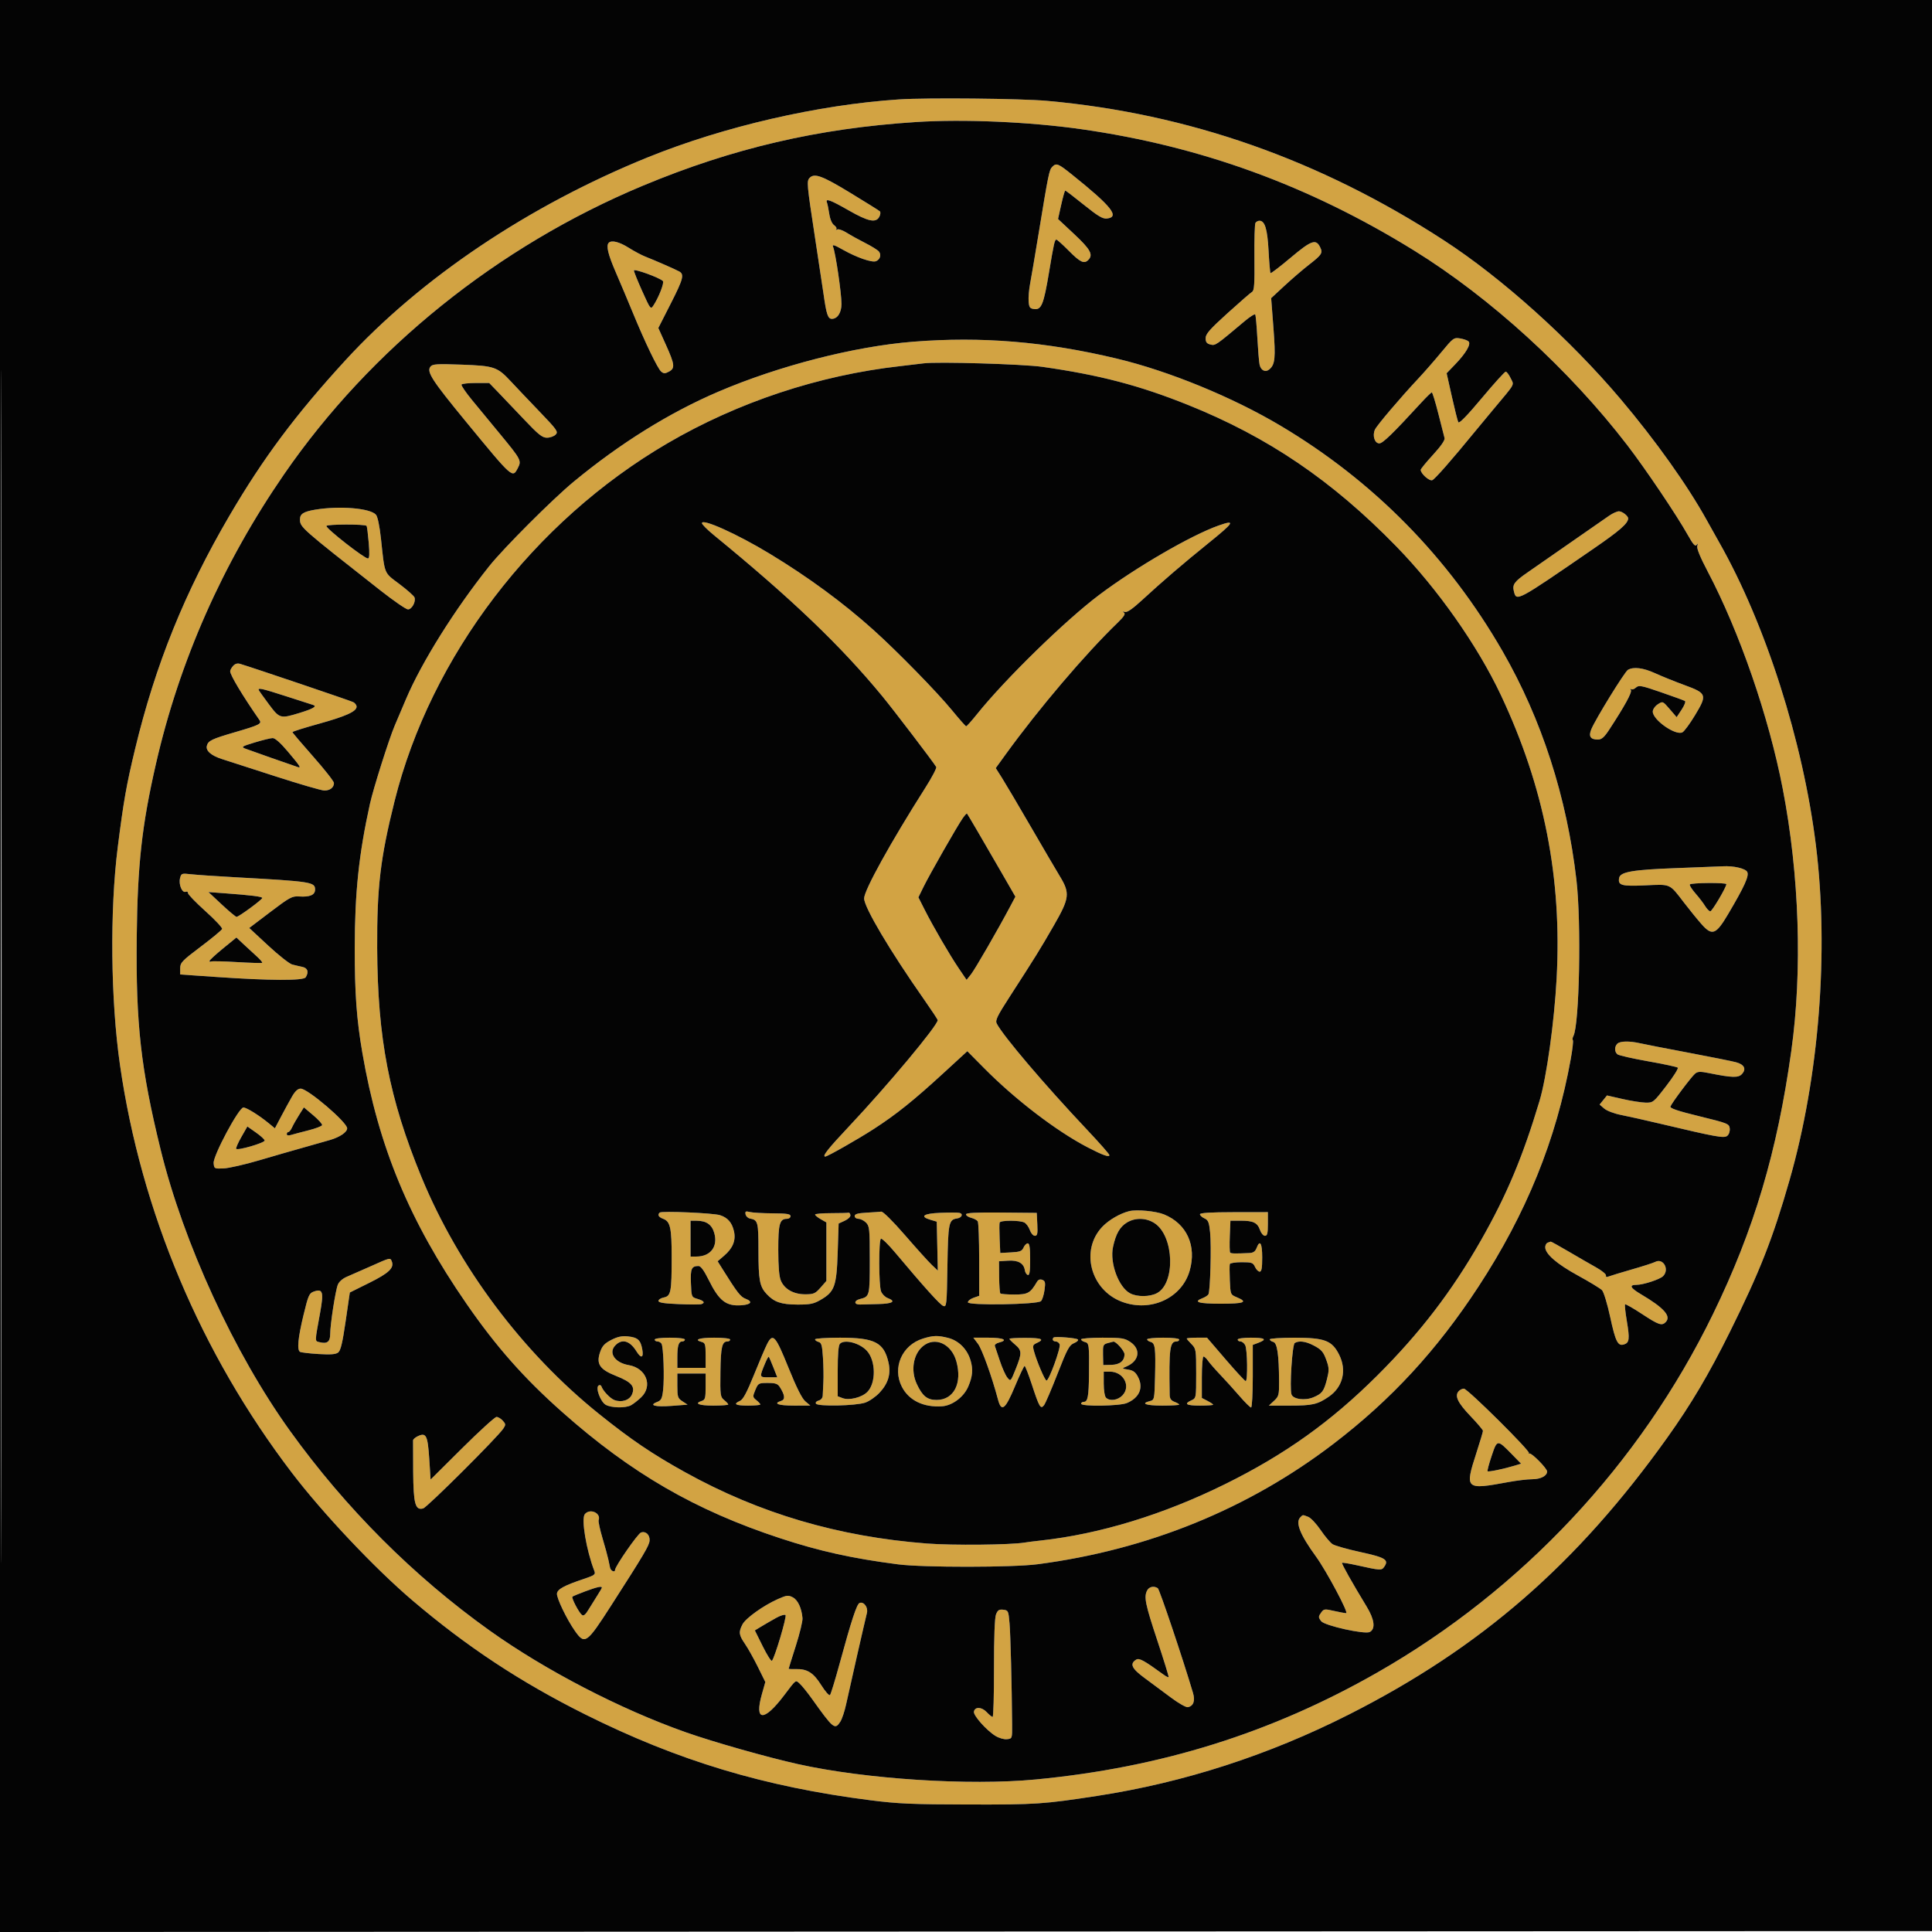<svg xmlns="http://www.w3.org/2000/svg" width="1024" height="1024" viewBox="0 0 1024 1024" version="1.1"><path d="M 476.500 52.690 C 433.642 55.517, 383.773 67.010, 343.390 83.368 C 280.324 108.914, 223.007 147.401, 182.961 191.093 C 156.664 219.784, 139.481 242.815, 121.633 273.293 C 97.973 313.697, 82.356 352.308, 71.599 397 C 66.998 416.112, 65.521 424.479, 62.415 449 C 58.151 482.663, 58.637 530.054, 63.599 564.500 C 74.798 642.238, 106.401 717.228, 154.628 780.500 C 171.064 802.063, 198.598 831.237, 218.500 848.176 C 247.454 872.819, 275.807 891.532, 310.174 908.681 C 359.464 933.276, 405.156 947.025, 461.380 954.180 C 475.937 956.032, 483.740 956.369, 513.500 956.429 C 549.143 956.501, 553.029 956.241, 581.500 951.869 C 627.472 944.810, 672.345 930.298, 715.049 908.678 C 784.904 873.313, 835.888 828.965, 883.676 762 C 896.311 744.296, 905.685 728.465, 916.838 706 C 932.740 673.968, 939.602 656.517, 948.493 625.500 C 964.183 570.763, 969.427 504.147, 962.467 448 C 955.642 392.939, 935.805 330.795, 911.234 287.500 C 909.673 284.750, 906.650 279.350, 904.514 275.500 C 894.291 257.066, 877.427 233.385, 858.981 211.564 C 832.103 179.767, 796.012 147.339, 765.288 127.379 C 699.555 84.677, 629.977 60.218, 555 53.456 C 541.078 52.201, 491.288 51.715, 476.500 52.690 M 485.500 64.682 C 433.556 68.027, 388.383 78.555, 340.775 98.411 C 263.996 130.434, 196.513 184.709, 150.546 251.405 C 117.958 298.689, 95.110 350.352, 82.619 405 C 75.199 437.458, 72.893 458.256, 72.472 496.500 C 71.965 542.620, 74.631 566.419, 85.093 609.138 C 97.239 658.739, 124.181 717.336, 153.715 758.390 C 183.235 799.425, 219.327 835.529, 259.500 864.209 C 289.005 885.274, 328.777 905.900, 363.500 918.145 C 378.090 923.291, 406.664 931.400, 423 935.031 C 458.807 942.990, 513.598 946.520, 549 943.148 C 615.401 936.823, 673.917 918.501, 729.995 886.476 C 806.707 842.667, 869.260 775.876, 907.917 696.500 C 929.667 651.842, 941.941 610.596, 949.431 557 C 955.374 514.469, 953.709 463.689, 944.873 418 C 937.477 379.757, 922.021 335.016, 905.098 302.865 C 901.133 295.331, 899.188 290.573, 899.582 289.365 C 900.027 287.998, 899.933 287.857, 899.230 288.839 C 898.514 289.839, 897.335 288.503, 894.569 283.558 C 888.767 273.181, 872.182 248.564, 862.507 235.966 C 831.869 196.072, 789.990 157.836, 749.500 132.787 C 693.892 98.386, 636.576 77.496, 573 68.458 C 545.679 64.574, 510.651 63.063, 485.500 64.682 M 557.694 88.448 C 556.118 90.025, 555.664 92.248, 550.538 123.500 C 548.644 135.050, 546.596 147.105, 545.989 150.290 C 545.381 153.474, 545.023 157.749, 545.192 159.790 C 545.459 163.011, 545.866 163.542, 548.272 163.819 C 551.981 164.245, 553.194 161.204, 555.977 144.500 C 558.569 128.940, 559.005 127, 559.916 127 C 560.300 127, 563.289 129.696, 566.557 132.991 C 572.550 139.033, 574.603 139.997, 576.800 137.800 C 579.557 135.043, 578.011 132.191, 569.392 124.126 L 560.783 116.072 562.460 108.536 C 563.382 104.391, 564.349 101, 564.608 101 C 564.867 101, 569.315 104.407, 574.492 108.571 C 581.997 114.607, 584.472 116.077, 586.703 115.821 C 593.660 115.023, 589.192 109.383, 568.389 92.702 C 560.737 86.565, 559.907 86.236, 557.694 88.448 M 429.200 94.200 C 427.474 95.926, 427.583 97.166, 432.014 126.200 C 434.222 140.665, 436.249 154.075, 436.519 156 C 438.009 166.612, 438.816 169, 440.912 169 C 443.866 169, 446 165.692, 446 161.114 C 446 155.266, 442.847 133.872, 441.523 130.742 C 440.958 129.404, 442.213 129.794, 446.778 132.375 C 454.020 136.468, 462.110 139.279, 464.267 138.451 C 466.479 137.602, 467.260 135.018, 465.827 133.292 C 465.163 132.491, 461.909 130.469, 458.597 128.796 C 455.284 127.124, 450.853 124.670, 448.750 123.342 C 446.646 122.014, 444.380 121.241, 443.713 121.624 C 443.046 122.007, 442.835 121.951, 443.244 121.500 C 443.653 121.049, 443.143 120.088, 442.111 119.365 C 440.977 118.571, 439.959 116.211, 439.537 113.398 C 439.153 110.838, 438.602 108.127, 438.313 107.372 C 437.383 104.949, 439.970 105.878, 449.811 111.500 C 460.221 117.448, 464.241 118.287, 466.057 114.893 C 466.678 113.734, 466.806 112.431, 466.343 111.997 C 465.879 111.564, 458.756 107.112, 450.513 102.105 C 435.862 93.204, 431.729 91.671, 429.200 94.200 M 665.409 118.147 C 665.020 118.777, 664.779 127.074, 664.874 136.584 C 665.014 150.590, 664.777 154.029, 663.629 154.687 C 662.850 155.134, 656.992 160.225, 650.612 166 C 641.220 174.501, 639.011 177.020, 639.006 179.231 C 639.001 181.325, 639.593 182.111, 641.544 182.600 C 644.179 183.262, 644.266 183.202, 659.662 170.250 C 662.501 167.861, 665.040 166.265, 665.303 166.703 C 665.565 167.142, 666.067 172.675, 666.416 179 C 666.766 185.325, 667.293 191.700, 667.587 193.166 C 668.216 196.298, 670.640 197.544, 672.731 195.808 C 675.827 193.239, 676.173 189.792, 674.946 173.757 L 673.742 158.014 680.870 151.414 C 684.790 147.785, 690.580 142.810, 693.736 140.359 C 700.665 134.979, 701.226 134.088, 699.665 130.946 C 697.460 126.506, 695.004 127.391, 684.117 136.547 C 678.470 141.296, 673.651 144.985, 673.410 144.743 C 673.168 144.502, 672.699 139.173, 672.367 132.902 C 671.759 121.414, 670.418 117, 667.536 117 C 666.756 117, 665.799 117.516, 665.409 118.147 M 322.667 128.667 C 321.150 130.183, 322.241 134.774, 326.394 144.359 C 328.811 149.937, 332.822 159.450, 335.308 165.500 C 341.836 181.386, 348.589 195.414, 350.453 196.961 C 351.794 198.074, 352.486 198.078, 354.534 196.982 C 357.880 195.191, 357.664 193.240, 352.966 182.804 L 348.931 173.844 355.529 160.869 C 362.147 147.853, 362.783 145.435, 360 143.872 C 358.125 142.819, 346.676 137.809, 342 135.995 C 340.075 135.248, 336.129 133.144, 333.231 131.319 C 328.263 128.190, 324.170 127.163, 322.667 128.667 M 336 143.391 C 336 144.036, 337.988 148.978, 340.418 154.372 C 344.749 163.990, 344.865 164.136, 346.366 161.841 C 349.227 157.465, 352.191 149.791, 351.344 148.950 C 349.524 147.143, 336 142.243, 336 143.391 M 763.964 186.646 C 760.409 190.958, 754.965 197.188, 751.867 200.493 C 742.370 210.620, 729.822 225.380, 728.756 227.676 C 727.288 230.839, 728.593 235, 731.053 235 C 732.909 235, 738.051 230.007, 753.449 213.250 C 756.103 210.363, 758.552 208, 758.892 208 C 759.232 208, 760.788 213.063, 762.350 219.250 C 763.912 225.438, 765.394 231.262, 765.644 232.192 C 765.934 233.273, 763.733 236.462, 759.549 241.021 C 755.947 244.946, 753 248.547, 753 249.023 C 753 251.024, 757.564 255.105, 759.130 254.504 C 760.528 253.967, 769.303 243.970, 782 228.448 C 783.925 226.095, 788.200 220.940, 791.500 216.993 C 803.526 202.608, 802.548 204.372, 800.680 200.454 C 799.774 198.554, 798.597 197, 798.064 197 C 797.531 197, 791.815 203.318, 785.360 211.041 C 777.679 220.231, 773.389 224.635, 772.943 223.791 C 772.568 223.081, 771.021 216.948, 769.504 210.162 L 766.748 197.825 771.239 193.162 C 776.966 187.217, 779.791 182.391, 778.374 180.974 C 777.798 180.398, 775.775 179.675, 773.878 179.368 C 770.568 178.830, 770.166 179.125, 763.964 186.646 M 484 181.112 C 452.858 183.586, 412.857 193.849, 380.694 207.617 C 354.772 218.714, 328.734 234.925, 304 255.366 C 292.828 264.599, 266.937 290.500, 259.292 300.091 C 240.962 323.088, 223.483 350.998, 215.198 370.500 C 213.562 374.350, 210.883 380.650, 209.244 384.500 C 206.200 391.653, 197.883 417.894, 196.091 426 C 190.211 452.599, 188.046 473.121, 188.021 502.500 C 188 526.473, 189.004 540.284, 192.055 558 C 200.629 607.790, 216.974 647.177, 247.247 691 C 262.991 713.791, 277.708 730.447, 298 748.438 C 334.615 780.901, 368.427 800.475, 413.500 815.301 C 434.373 822.166, 451.650 825.993, 476 829.142 C 489.302 830.862, 536.722 830.822, 550 829.079 C 608.485 821.401, 661.678 799.746, 706.777 765.252 C 737.450 741.792, 761.523 715.696, 783.580 681.993 C 808.967 643.201, 824.843 604.042, 832.553 561.197 C 833.474 556.080, 833.967 551.634, 833.649 551.315 C 833.331 550.997, 833.461 550.007, 833.939 549.114 C 837.120 543.170, 838.176 489.200, 835.555 466.500 C 830.482 422.559, 817.141 381.217, 796.419 345.223 C 767.683 295.308, 727.965 254.952, 678.748 225.662 C 653.187 210.451, 619.493 196.640, 591.837 190.038 C 554.187 181.051, 520.193 178.237, 484 181.112 M 489.500 192.587 C 487.850 192.814, 482.225 193.481, 477 194.070 C 433.991 198.918, 391.170 213.123, 353.814 234.936 C 282.764 276.422, 228.305 347.822, 209.126 424.631 C 201.587 454.823, 199.769 470.188, 199.912 502.500 C 200.123 550.351, 206.273 582.205, 223.304 623.662 C 242.894 671.349, 277.055 716.957, 317.500 749.420 C 334.543 763.100, 345.727 770.670, 363.189 780.345 C 402.581 802.172, 444.339 814.474, 491.345 818.102 C 504.813 819.141, 535.645 818.839, 543 817.596 C 544.375 817.363, 548.200 816.879, 551.500 816.520 C 582.896 813.099, 616.766 802.735, 649.500 786.532 C 681.146 770.868, 705.450 753.507, 730.041 729 C 752.579 706.539, 769.567 684.384, 784.933 657.412 C 798.561 633.490, 807.096 613.177, 815.989 583.500 C 819.701 571.109, 823.798 541.733, 825.049 518.527 C 827.915 465.354, 818.421 417.088, 795.540 368.500 C 783.145 342.181, 762.027 312.147, 740.076 289.620 C 706.036 254.687, 672.120 231.656, 629.572 214.583 C 603.780 204.233, 582.714 198.726, 552.500 194.435 C 542.097 192.957, 496.529 191.620, 489.500 192.587 M 228.190 194.271 C 225.954 196.966, 228.808 201.407, 246.972 223.500 C 271.904 253.823, 271.620 253.570, 274.505 247.991 C 276.486 244.160, 276.142 243.507, 265.081 230.097 C 260.362 224.375, 253.710 216.307, 250.301 212.169 C 246.891 208.031, 244.330 204.275, 244.610 203.822 C 244.889 203.370, 248.306 203, 252.202 203 L 259.286 203 263.893 207.755 C 266.427 210.370, 272.643 216.895, 277.706 222.255 C 285.336 230.332, 287.420 232, 289.884 232 C 291.519 232, 293.592 231.265, 294.490 230.367 C 296.001 228.857, 295.350 227.929, 285.811 217.987 C 280.140 212.076, 273.373 204.953, 270.774 202.158 C 263.596 194.440, 262.018 193.904, 244.617 193.269 C 231.690 192.797, 229.292 192.943, 228.190 194.271 M 167.084 270.133 C 160.962 271.148, 159 272.375, 159 275.188 C 159 279.445, 159.075 279.512, 201.464 312.815 C 208.594 318.417, 215.242 323, 216.236 323 C 218.303 323, 220.545 318.864, 219.688 316.630 C 219.372 315.807, 215.769 312.616, 211.680 309.538 C 203.342 303.262, 204.003 304.890, 201.919 285.500 C 201.197 278.784, 200.165 273.843, 199.269 272.812 C 196.251 269.339, 180.010 267.988, 167.084 270.133 M 852.890 273.335 C 851.025 274.618, 841.850 280.993, 832.500 287.500 C 823.150 294.007, 812.848 301.169, 809.607 303.416 C 802.600 308.273, 801.485 309.812, 802.383 313.388 C 803.774 318.933, 803.573 319.041, 844.495 290.890 C 858.476 281.273, 862.825 277.488, 862.965 274.821 C 863.034 273.499, 859.831 271, 858.068 271 C 857.084 271, 854.754 272.051, 852.890 273.335 M 372.052 277.304 C 372.081 277.962, 374.854 280.750, 378.213 283.500 C 419.633 317.403, 445.584 342.217, 467.628 369 C 473.782 376.478, 494.616 403.807, 496.218 406.504 C 496.546 407.056, 493.955 412.006, 490.462 417.504 C 472.079 446.431, 458 471.873, 458 476.165 C 458 480.877, 471.622 503.851, 489.794 529.785 C 493.757 535.441, 497 540.347, 497 540.687 C 497 543.503, 470.534 575.210, 449.864 597.158 C 438.765 608.942, 435.579 613, 437.423 613 C 438.570 613, 454.597 603.890, 463 598.462 C 474.976 590.727, 484.170 583.359, 500.100 568.730 L 512.701 557.160 521.600 566.144 C 538.177 582.878, 559.934 599.517, 576.509 608.136 C 584.477 612.279, 588 613.535, 588 612.233 C 588 611.737, 582.712 605.727, 576.250 598.877 C 553.631 574.905, 531.757 549.195, 528.285 542.500 C 527.414 540.819, 528.545 538.494, 535.374 527.933 C 548.739 507.263, 551.352 503.046, 558.567 490.500 C 566.904 476.001, 567.215 473.436, 561.724 464.406 C 559.749 461.158, 552.784 449.275, 546.246 438 C 539.708 426.725, 532.875 415.161, 531.062 412.301 L 527.765 407.103 533.050 399.801 C 550.593 375.564, 575.161 346.679, 592.374 330.052 C 595.740 326.801, 596.645 325.364, 595.739 324.708 C 594.878 324.085, 595.019 323.977, 596.202 324.356 C 597.354 324.725, 600.261 322.728, 605.202 318.176 C 616.080 308.152, 627.195 298.610, 640.286 288.056 C 654.244 276.803, 655.143 275.274, 645.881 278.542 C 631.304 283.685, 601.876 300.788, 582.500 315.379 C 564.466 328.959, 532.654 360.026, 517.791 378.573 C 514.959 382.108, 512.384 384.973, 512.071 384.941 C 511.757 384.908, 508.350 381.044, 504.500 376.354 C 496.565 366.687, 475.588 345.243, 462.963 333.890 C 446.968 319.506, 428.454 305.902, 407.970 293.482 C 390.778 283.057, 371.933 274.569, 372.052 277.304 M 173 278.801 C 173 280.299, 193.086 296, 195.002 296 C 195.814 296, 195.939 293.648, 195.441 287.750 C 195.058 283.212, 194.551 279.163, 194.313 278.750 C 193.731 277.738, 173 277.787, 173 278.801 M 123.562 352.932 C 122.703 353.881, 122 355.169, 122 355.793 C 122 357.812, 128.525 368.682, 137.500 381.616 C 138.890 383.620, 137.553 384.288, 124.562 388.079 C 112.192 391.689, 110.343 392.580, 109.638 395.275 C 108.954 397.890, 111.900 400.485, 117.630 402.315 C 120.308 403.170, 133.018 407.274, 145.872 411.435 C 158.727 415.596, 170.450 419, 171.922 419 C 174.935 419, 177 417.380, 177 415.017 C 177 414.146, 172.050 407.838, 166 401 C 159.950 394.162, 155.002 388.327, 155.005 388.033 C 155.008 387.740, 161.264 385.767, 168.908 383.648 C 183.324 379.653, 189 377.083, 189 374.550 C 189 373.736, 188.213 372.658, 187.250 372.153 C 185.816 371.402, 134.847 354.153, 127.312 351.869 C 125.853 351.427, 124.603 351.781, 123.562 352.932 M 862.841 355.029 C 861.118 356.035, 845.743 380.977, 843.422 386.532 C 841.857 390.279, 842.977 392.010, 846.950 391.982 C 848.913 391.968, 850.288 390.760, 852.923 386.732 C 861.152 374.155, 865.094 366.957, 864.407 365.763 C 864.007 365.068, 864.052 364.838, 864.509 365.252 C 864.965 365.666, 866.107 365.308, 867.048 364.457 C 868.603 363.049, 869.816 363.274, 880.455 366.942 C 886.888 369.161, 892.559 371.228, 893.058 371.536 C 893.557 371.844, 892.770 373.901, 891.310 376.107 L 888.656 380.118 884.977 375.846 C 881.300 371.577, 881.297 371.576, 878.649 373.310 C 877.170 374.280, 876 375.977, 876 377.155 C 876 381.594, 888.144 390.068, 891.738 388.136 C 892.707 387.616, 895.690 383.562, 898.367 379.129 C 904.953 368.219, 904.691 367.467, 892.778 363.094 C 887.675 361.220, 880.706 358.408, 877.292 356.844 C 870.959 353.943, 865.810 353.296, 862.841 355.029 M 137.167 365.782 C 137.350 366.213, 139.750 369.578, 142.500 373.262 C 148.191 380.885, 148.551 380.989, 158.645 377.906 C 165.990 375.663, 168.228 374.345, 165.917 373.622 C 165.138 373.378, 158.797 371.339, 151.828 369.089 C 138.919 364.924, 136.576 364.395, 137.167 365.782 M 135 393.523 C 128.168 395.598, 127.723 395.888, 130 396.779 C 132.075 397.591, 153.309 405.051, 157.834 406.557 C 159.819 407.218, 159.088 406.083, 152.500 398.271 C 148.657 393.714, 145.781 391.172, 144.500 391.201 C 143.400 391.225, 139.125 392.271, 135 393.523 M 510.245 433.692 C 507.397 437.745, 492.687 463.517, 489.491 470.055 L 486.774 475.610 490.027 482.055 C 494.568 491.052, 503.381 506.198, 508.230 513.339 L 512.311 519.348 514.643 516.424 C 516.772 513.754, 528.847 492.846, 535.463 480.376 L 538.181 475.251 530.758 462.376 C 520.863 445.211, 512.883 431.571, 512.516 431.192 C 512.352 431.023, 511.330 432.148, 510.245 433.692 M 888.438 460.118 C 865.436 460.963, 858.797 462.100, 858.181 465.298 C 857.417 469.268, 859.412 469.839, 872.014 469.258 C 885.742 468.625, 884.705 468.162, 892.599 478.452 C 895.573 482.328, 899.757 487.473, 901.897 489.885 C 907.484 496.182, 909.504 495.402, 915.975 484.446 C 924.665 469.733, 927.171 464.189, 926.065 462.121 C 925.080 460.282, 918.717 458.824, 913.110 459.154 C 911.675 459.238, 900.572 459.672, 888.438 460.118 M 95.420 465.464 C 94.595 468.749, 96.516 473.400, 98.399 472.677 C 99.143 472.392, 99.695 472.685, 99.626 473.329 C 99.557 473.973, 103.684 478.260, 108.798 482.855 C 113.912 487.450, 117.930 491.725, 117.727 492.355 C 117.524 492.985, 112.440 497.205, 106.429 501.733 C 96.433 509.262, 95.500 510.244, 95.500 513.233 L 95.500 516.500 114.500 517.810 C 143.166 519.786, 160.848 519.856, 162.023 517.998 C 163.794 515.195, 163.110 513.061, 160.250 512.469 C 158.738 512.156, 156.307 511.585, 154.849 511.200 C 153.391 510.815, 147.678 506.304, 142.153 501.175 L 132.108 491.850 143.304 483.357 C 153.522 475.605, 154.849 474.888, 158.500 475.142 C 164.237 475.543, 167 474.350, 167 471.471 C 167 467.495, 165.019 467.189, 125 464.983 C 114.825 464.423, 104.158 463.698, 101.297 463.372 C 96.284 462.803, 96.068 462.879, 95.420 465.464 M 895.637 468.779 C 895.372 469.207, 896.720 471.345, 898.633 473.529 C 900.546 475.713, 902.858 478.738, 903.771 480.250 C 904.684 481.762, 905.914 483, 906.505 483 C 907.455 483, 915 470.238, 915 468.630 C 915 467.712, 896.207 467.856, 895.637 468.779 M 117.500 479.365 C 121.350 482.963, 124.886 485.928, 125.359 485.954 C 126.480 486.014, 139 476.820, 139 475.936 C 139 475.220, 132.996 474.472, 119 473.446 L 110.500 472.823 117.500 479.365 M 118.214 502.701 C 114.308 505.890, 111.088 508.864, 111.057 509.309 C 111.025 509.754, 111.358 509.897, 111.796 509.626 C 112.234 509.355, 118.422 509.488, 125.546 509.921 C 132.671 510.354, 138.709 510.527, 138.964 510.307 C 139.219 510.086, 137.869 508.503, 135.964 506.788 C 134.059 505.073, 130.883 502.147, 128.907 500.285 L 125.314 496.901 118.214 502.701 M 857.200 553.200 C 855.636 554.764, 855.668 557.480, 857.268 558.807 C 857.965 559.386, 865.277 561.050, 873.518 562.506 C 881.758 563.962, 888.844 565.485, 889.264 565.890 C 889.684 566.296, 886.931 570.649, 883.146 575.564 C 876.400 584.325, 876.184 584.498, 872.133 584.414 C 869.861 584.366, 864.341 583.491, 859.867 582.470 L 851.733 580.612 849.775 583.029 L 847.818 585.447 850.285 587.569 C 851.656 588.748, 855.585 590.243, 859.126 590.933 C 862.632 591.616, 871.800 593.667, 879.500 595.492 C 909.993 602.717, 913.807 603.405, 915.517 601.986 C 916.410 601.245, 916.970 599.544, 916.801 598.087 C 916.514 595.621, 915.779 595.327, 900.687 591.636 C 889.092 588.800, 885.009 587.418, 885.380 586.452 C 886.147 584.454, 896.499 570.661, 898.442 569.048 C 899.847 567.882, 901.156 567.834, 905.825 568.775 C 918.164 571.263, 921.375 571.349, 923.282 569.241 C 925.704 566.565, 924.523 564.219, 920.147 563.015 C 918.141 562.463, 906.825 560.190, 895 557.964 C 883.175 555.737, 871.613 553.485, 869.307 552.958 C 863.603 551.655, 858.646 551.754, 857.200 553.200 M 154.744 581.250 C 153.399 583.587, 150.815 588.319, 149.002 591.765 L 145.706 598.029 142.603 595.476 C 137.342 591.146, 130.689 587, 129.001 587 C 126.573 587, 112.875 612.619, 113.228 616.500 C 113.494 619.429, 113.619 619.495, 118.500 619.292 C 121.250 619.178, 129.800 617.225, 137.500 614.953 C 145.200 612.680, 155.550 609.696, 160.500 608.322 C 165.450 606.948, 171.952 605.098, 174.950 604.212 C 180.190 602.662, 184 600.062, 184 598.035 C 184 594.832, 163.132 577, 159.383 577 C 157.853 577, 156.450 578.286, 154.744 581.250 M 158.488 591.019 C 157.071 593.264, 155.409 596.203, 154.795 597.551 C 154.181 598.898, 153.301 600, 152.839 600 C 152.378 600, 152 600.502, 152 601.117 C 152 601.809, 152.854 601.975, 154.250 601.553 C 155.488 601.179, 159.623 600.082, 163.440 599.115 C 167.258 598.149, 170.531 596.907, 170.715 596.356 C 170.898 595.805, 168.802 593.460, 166.057 591.145 L 161.065 586.936 158.488 591.019 M 127.976 602.542 C 126.252 605.556, 124.989 608.404, 125.170 608.872 C 125.614 610.016, 140.277 605.770, 140.269 604.500 C 140.266 603.950, 138.204 602.051, 135.687 600.281 L 131.111 597.062 127.976 602.542 M 598.500 641.928 C 593.687 643.121, 587.749 646.565, 584.301 650.162 C 572.426 662.551, 577.939 683.718, 594.672 689.978 C 609.821 695.646, 626.338 688.094, 630.530 673.583 C 634.363 660.313, 629.040 648.586, 616.946 643.658 C 612.627 641.898, 602.466 640.945, 598.500 641.928 M 349.639 642.694 C 348.394 643.939, 349.031 645.061, 351.518 646.007 C 355.280 647.437, 356 650.718, 356 666.440 C 356 684.786, 355.582 686.934, 351.865 687.677 C 350.289 687.992, 349 688.818, 349 689.512 C 349 690.422, 351.996 690.896, 359.750 691.212 C 365.663 691.454, 371.063 691.457, 371.750 691.219 C 373.882 690.481, 373.138 689.454, 369.750 688.457 C 366.501 687.500, 366.500 687.497, 366.203 680.088 C 365.896 672.431, 366.511 671.048, 370.236 671.015 C 371.402 671.005, 373.148 673.381, 375.552 678.250 C 381.129 689.545, 384.825 692.413, 393.034 691.814 C 398.163 691.440, 399.132 689.866, 395.157 688.365 C 392.492 687.360, 390.729 685.083, 382.869 672.500 L 380.370 668.500 383.830 665.525 C 388.444 661.557, 390.109 657.418, 389.025 652.611 C 387.983 647.990, 385.727 645.386, 381.629 644.072 C 378.025 642.917, 350.598 641.736, 349.639 642.694 M 395.162 643.605 C 395.361 644.635, 396.418 645.643, 397.511 645.846 C 401.738 646.631, 402 647.636, 402 663.057 C 402 678.458, 402.654 681.911, 406.317 685.845 C 410.296 690.119, 413.991 691.399, 422.500 691.451 C 429.225 691.492, 431.185 691.108, 434.799 689.038 C 442.340 684.720, 443.396 681.841, 443.987 664 L 444.500 648.500 447.749 647 C 449.619 646.137, 450.886 644.863, 450.735 644 C 450.591 643.175, 450.141 642.612, 449.736 642.750 C 449.331 642.888, 445.175 643, 440.500 643 C 435.825 643, 432.003 643.337, 432.006 643.750 C 432.010 644.163, 433.360 645.267, 435.006 646.203 L 438 647.907 438 663.419 L 438 678.930 434.896 682.465 C 432.116 685.631, 431.269 686, 426.764 686 C 420.605 686, 415.786 683.288, 413.868 678.741 C 412.945 676.556, 412.500 671.235, 412.500 662.404 C 412.500 648.625, 413.240 646, 417.122 646 C 418.155 646, 419 645.357, 419 644.571 C 419 643.436, 417.045 643.131, 409.501 643.090 C 404.276 643.062, 398.832 642.745, 397.402 642.386 C 395.230 641.841, 394.861 642.042, 395.162 643.605 M 459.250 642.740 C 454.615 643.004, 453 643.471, 453 644.548 C 453 645.346, 453.900 646, 455 646 C 456.100 646, 457.900 646.900, 459 648 C 460.851 649.851, 461 651.333, 461 667.878 C 461 687.027, 460.950 687.221, 455.701 688.539 C 452.495 689.343, 452.596 691.535, 455.833 691.429 C 457.025 691.389, 461.375 691.277, 465.500 691.179 C 473.172 690.996, 475.114 689.754, 470.482 687.993 C 469.097 687.467, 467.522 685.874, 466.982 684.453 C 465.746 681.202, 465.683 657.314, 466.908 656.557 C 467.408 656.248, 470.748 659.484, 474.330 663.748 C 490.139 682.565, 498.227 691.540, 499.951 692.178 C 501.716 692.830, 501.823 691.800, 502.153 671.085 C 502.519 648.142, 502.858 646.458, 507.244 645.810 C 509.846 645.426, 510.708 643.288, 508.444 642.834 C 507.528 642.650, 503.003 642.646, 498.389 642.823 C 489.414 643.170, 487.210 644.765, 493.250 646.543 L 496.500 647.500 496.781 660.467 L 497.063 673.435 493.926 670.467 C 492.201 668.835, 485.818 661.763, 479.741 654.750 C 473.267 647.280, 468.031 642.080, 467.096 642.193 C 466.218 642.299, 462.688 642.545, 459.250 642.740 M 512 643.642 C 512 644.269, 513.233 645.093, 514.740 645.471 C 516.247 645.849, 517.815 646.685, 518.225 647.329 C 518.634 647.973, 518.976 657.118, 518.985 667.652 L 519 686.804 516 687.850 C 514.350 688.425, 513 689.502, 513 690.242 C 513 692.040, 549.815 691.457, 551.738 689.629 C 552.419 688.982, 553.267 686.334, 553.621 683.746 C 554.168 679.761, 553.988 678.932, 552.447 678.341 C 551.219 677.870, 550.282 678.235, 549.564 679.466 C 546.106 685.388, 544.787 686.125, 537.644 686.125 C 533.875 686.125, 530.533 685.866, 530.216 685.550 C 529.900 685.233, 529.609 681.267, 529.570 676.737 L 529.500 668.500 534.356 668.191 C 539.665 667.853, 542.645 669.568, 543.194 673.276 C 543.362 674.413, 544.063 675.529, 544.750 675.755 C 545.685 676.063, 546 674.003, 546 667.583 C 546 661.337, 545.656 659, 544.737 659 C 544.043 659, 543.030 660.013, 542.487 661.250 C 541.657 663.142, 540.598 663.547, 535.831 663.797 L 530.161 664.095 529.831 656.524 C 529.649 652.361, 529.650 648.514, 529.833 647.977 C 530.267 646.707, 540.586 646.708, 542.961 647.979 C 543.967 648.517, 545.264 650.317, 545.843 651.979 C 546.423 653.642, 547.615 655, 548.496 655 C 549.819 655, 550.044 653.951, 549.798 648.928 L 549.500 642.856 530.750 642.678 C 517.262 642.550, 512 642.820, 512 643.642 M 636.003 643.589 C 636.002 644.189, 637.069 645.166, 638.375 645.761 C 640.392 646.680, 640.846 647.798, 641.383 653.172 C 642.121 660.545, 641.462 684.443, 640.478 686.036 C 640.108 686.634, 638.724 687.534, 637.403 688.037 C 632.098 690.054, 635.162 691, 647 691 C 659.519 691, 661.676 690.145, 655.582 687.599 C 652.166 686.171, 652.164 686.166, 651.832 678.562 C 651.649 674.378, 651.650 670.514, 651.833 669.977 C 652.017 669.440, 654.839 669, 658.105 669 C 663.468 669, 664.153 669.242, 665.182 671.500 C 665.808 672.875, 666.924 674, 667.661 674 C 668.661 674, 669 672.101, 669 666.500 C 669 658.832, 667.784 656.807, 666 661.500 C 665.323 663.280, 664.250 664.037, 662.275 664.128 C 654.337 664.495, 652.457 664.444, 652 663.854 C 651.725 663.498, 651.647 659.561, 651.826 655.104 L 652.152 647 657.642 647 C 664.331 647, 666.471 648.045, 667.843 651.979 C 668.422 653.641, 669.594 655, 670.448 655 C 671.686 655, 672 653.730, 672 648.728 L 672 642.456 654.003 642.478 C 641.703 642.493, 636.006 642.845, 636.003 643.589 M 597.299 647.960 C 593.536 650.254, 591.410 653.992, 589.922 660.926 C 588.105 669.400, 592.909 682.350, 599.047 685.524 C 602.770 687.450, 609.315 687.405, 613.137 685.429 C 623.068 680.294, 622.381 655.408, 612.116 648.433 C 607.696 645.429, 601.759 645.240, 597.299 647.960 M 366 656.500 L 366 666 369.050 666 C 376.611 666, 380.620 660.746, 378.573 653.516 C 377.312 649.061, 374.410 647.038, 369.250 647.015 L 366 647 366 656.500 M 820.250 658.662 C 819.563 658.940, 819 660.014, 819 661.049 C 819 664.606, 825.169 669.949, 836.328 676.055 C 842.473 679.418, 848.225 682.918, 849.112 683.834 C 849.998 684.750, 851.938 691.125, 853.423 698 C 856.268 711.175, 857.498 713.611, 860.781 712.570 C 863.606 711.673, 863.845 709.652, 862.250 700.160 C 861.478 695.572, 861.063 691.603, 861.327 691.340 C 861.591 691.076, 865.612 693.367, 870.264 696.430 C 879.042 702.212, 880.782 702.818, 882.800 700.800 C 885.937 697.663, 882.065 693.258, 869.802 686.009 C 864.035 682.600, 863.261 681, 867.378 681 C 870.909 681, 879.741 678.116, 881.454 676.404 C 885.028 672.829, 881.551 666.583, 877.250 668.853 C 876.288 669.361, 870.775 671.137, 865 672.799 C 859.225 674.461, 853.694 676.142, 852.709 676.533 C 851.539 676.999, 851.019 676.826, 851.209 676.037 C 851.369 675.372, 849.025 673.445, 846 671.755 C 842.975 670.065, 836.411 666.279, 831.413 663.341 C 826.415 660.404, 822.140 658.036, 821.913 658.079 C 821.686 658.122, 820.938 658.385, 820.250 658.662 M 196.500 671.141 C 191.550 673.360, 185.844 675.867, 183.820 676.712 C 181.641 677.622, 179.703 679.319, 179.069 680.874 C 177.793 684, 175.014 701.970, 175.006 707.143 C 174.999 711.165, 173.401 712.390, 169.452 711.399 C 166.778 710.727, 166.763 711.771, 169.671 695.770 C 171.679 684.728, 171.123 682.867, 166.324 684.555 C 163.877 685.416, 163.392 686.522, 160.866 697 C 157.940 709.135, 157.337 715.472, 159.011 716.507 C 159.567 716.850, 163.954 717.370, 168.761 717.662 C 175.228 718.055, 177.953 717.843, 179.241 716.847 C 180.550 715.834, 181.533 711.720, 183.198 700.280 L 185.413 685.060 195.785 679.905 C 206.154 674.752, 208.996 672.038, 207.663 668.564 C 206.868 666.491, 206.875 666.489, 196.500 671.141 M 324 710.185 C 320.456 712.009, 319.203 713.360, 318.100 716.550 C 315.891 722.939, 317.797 725.814, 326.544 729.284 C 334.701 732.520, 336.722 734.842, 335 738.999 C 333.698 742.143, 329.485 743.515, 325.631 742.050 C 323.365 741.188, 319.550 737.149, 318.758 734.773 C 318.551 734.153, 317.893 733.948, 317.295 734.318 C 315.478 735.441, 318.271 743.032, 321.072 744.584 C 324.050 746.234, 331.357 746.397, 334.316 744.880 C 335.517 744.264, 337.962 742.376, 339.750 740.684 C 346.173 734.604, 342.572 725.124, 333.236 723.535 C 325.982 722.301, 322.374 717.122, 326.033 713.195 C 329.594 709.372, 333.785 710.504, 337.343 716.250 C 339.791 720.203, 341.221 719.739, 340.429 715.250 C 339.545 710.243, 338.037 708.864, 332.853 708.324 C 329.615 707.987, 327.347 708.464, 324 710.185 M 489.127 709.498 C 478.079 712.944, 472.851 724.907, 477.991 734.982 C 481.690 742.233, 489.466 746.028, 499.267 745.366 C 504.744 744.996, 510.769 740.498, 513.152 735 C 515.501 729.581, 515.840 725.824, 514.412 721.015 C 512.633 715.025, 508.116 710.519, 502.465 709.096 C 496.993 707.718, 494.603 707.790, 489.127 709.498 M 558.415 708.917 C 557.482 709.854, 558.097 711, 559.531 711 C 560.374 711, 561.324 711.681, 561.644 712.514 C 562.343 714.335, 555.864 732.096, 554.644 731.704 C 553.707 731.403, 549.552 721.660, 548.067 716.279 C 547.224 713.227, 547.370 712.788, 549.566 711.788 C 553.832 709.844, 552.225 709.132, 543.500 709.100 C 538.825 709.082, 535 709.307, 535 709.599 C 535 709.890, 536.350 711.265, 538 712.653 C 541.678 715.748, 541.715 717.194, 538.333 725.642 C 535.683 732.261, 535.654 732.291, 533.908 730.135 C 532.942 728.942, 531.152 724.936, 529.930 721.233 C 528.707 717.530, 527.521 713.993, 527.294 713.373 C 527.067 712.754, 528.033 711.958, 529.440 711.604 C 534.615 710.305, 531.863 709, 523.949 709 L 515.898 709 518.342 712.250 C 520.511 715.134, 525.749 729.710, 528.965 741.813 C 530.790 748.683, 532.818 747.090, 537.973 734.737 C 540.437 728.832, 542.728 724, 543.064 724 C 543.400 724, 545.114 728.388, 546.871 733.750 C 550.873 745.958, 551.561 747.122, 553.376 744.754 C 554.112 743.794, 557.339 736.276, 560.548 728.046 C 565.638 714.993, 566.747 712.933, 569.247 711.898 C 570.822 711.245, 571.749 710.366, 571.306 709.944 C 570.444 709.122, 559.108 708.219, 558.415 708.917 M 347 710 C 347 710.550, 347.648 711, 348.441 711 C 349.234 711, 350.212 711.534, 350.616 712.187 C 351.635 713.837, 352.201 730.383, 351.457 736.805 C 350.934 741.318, 350.457 742.256, 348.258 743.092 C 343.624 744.854, 347.260 745.826, 355.965 745.154 L 364.431 744.500 361.715 742.727 C 359.224 741.100, 359 740.421, 359 734.477 L 359 728 366.500 728 L 374 728 374 734.933 C 374 740.987, 373.747 741.946, 372 742.500 C 367.677 743.872, 370.384 745, 378 745 C 382.400 745, 386 744.735, 386 744.410 C 386 744.086, 385.025 743.031, 383.832 742.065 C 381.786 740.408, 381.675 739.563, 381.850 726.986 C 382.034 713.817, 382.698 711, 385.622 711 C 386.380 711, 387 710.550, 387 710 C 387 709.412, 383.500 709, 378.500 709 C 370.549 709, 367.436 710.096, 372 711.290 C 373.745 711.746, 374 712.654, 374 718.406 L 374 725 366.500 725 L 359 725 359 719.582 C 359 713.244, 359.682 711, 361.607 711 C 362.373 711, 363 710.550, 363 710 C 363 709.417, 359.667 709, 355 709 C 350.333 709, 347 709.417, 347 710 M 406.631 712.250 C 405.705 714.038, 402.586 721.350, 399.700 728.500 C 395.863 738.006, 393.854 741.765, 392.226 742.487 C 388.389 744.189, 389.768 745, 396.500 745 C 400.075 745, 403 744.735, 403 744.410 C 403 744.086, 402.055 743.055, 400.899 742.119 C 398.899 740.500, 398.872 740.241, 400.348 736.709 C 401.845 733.128, 402.071 733, 406.926 733 C 411.053 733, 412.208 733.403, 413.373 735.250 C 416.055 739.502, 416.265 741.781, 414.042 742.487 C 409.551 743.912, 412.459 745, 420.750 744.995 L 429.500 744.990 426.851 742.745 C 425.058 741.225, 422.151 735.421, 417.851 724.773 C 411.031 707.886, 409.676 706.373, 406.631 712.250 M 432 709.883 C 432 710.369, 432.830 710.984, 433.845 711.249 C 435.384 711.652, 435.773 713.038, 436.188 719.616 C 436.461 723.952, 436.560 729.750, 436.407 732.500 C 436.253 735.250, 436.099 738.460, 436.064 739.633 C 436.025 740.927, 435.174 741.983, 433.899 742.316 C 432.684 742.634, 432.089 743.334, 432.487 743.979 C 433.457 745.548, 453.596 745.122, 458.559 743.428 C 460.726 742.688, 464.151 740.321, 466.168 738.168 C 470.757 733.271, 472.279 728.207, 470.948 722.267 C 468.537 711.511, 463.662 709, 445.184 709 C 437.933 709, 432 709.398, 432 709.883 M 573 709.883 C 573 710.369, 573.900 711.002, 575 711.290 C 577.247 711.877, 577.342 712.625, 577.185 728.500 C 577.070 740.097, 576.529 743, 574.481 743 C 573.666 743, 573 743.450, 573 744 C 573 745.562, 593.457 745.257, 597.282 743.638 C 603.842 740.861, 606.133 735.646, 603.273 730 C 601.893 727.276, 600.724 726.372, 598 725.924 C 594.528 725.352, 594.520 725.339, 597 724.288 C 603.844 721.389, 604.854 715.145, 599.102 711.282 C 596.061 709.239, 594.513 709, 584.352 709 C 578.108 709, 573 709.398, 573 709.883 M 608 709.883 C 608 710.369, 608.840 710.987, 609.868 711.255 C 612.253 711.879, 612.577 714.453, 612.191 729.746 C 611.888 741.784, 611.841 742.002, 609.441 742.604 C 604.316 743.890, 607.354 745, 616 745 C 620.950 745, 625 744.764, 625 744.475 C 625 744.187, 623.875 743.523, 622.500 743 C 620.683 742.309, 619.987 741.291, 619.954 739.275 C 619.543 714.651, 620.017 711, 623.622 711 C 624.380 711, 625 710.550, 625 710 C 625 709.412, 621.500 709, 616.500 709 C 611.825 709, 608 709.398, 608 709.883 M 629 709.455 C 629 709.705, 630.125 711.034, 631.500 712.409 C 633.912 714.821, 634 715.371, 634 727.976 C 634 740.944, 633.981 741.052, 631.500 742.182 C 627.270 744.109, 628.692 745, 636 745 C 639.850 745, 643 744.787, 643 744.526 C 643 744.265, 641.650 743.353, 640 742.500 L 637 740.949 637 729.974 C 637 723.938, 637.398 719, 637.885 719 C 638.372 719, 639.460 720.013, 640.304 721.250 C 641.147 722.487, 644.011 725.775, 646.669 728.555 C 649.326 731.335, 653.907 736.397, 656.849 739.805 C 659.791 743.212, 662.603 746, 663.099 746 C 663.597 746, 664 738.590, 664 729.413 L 664 712.826 667 711.694 C 671.811 709.878, 670.507 709, 663 709 C 659 709, 656 709.429, 656 710 C 656 710.550, 656.659 711, 657.465 711 C 658.270 711, 659.395 711.870, 659.965 712.934 C 661.150 715.148, 661.392 732, 660.239 732 C 659.821 732, 655.037 726.825, 649.608 720.500 L 639.738 709 634.369 709 C 631.416 709, 629 709.205, 629 709.455 M 673 709.883 C 673 710.369, 673.841 710.987, 674.870 711.256 C 676.956 711.801, 677.859 717.972, 677.937 732.219 C 677.977 739.367, 677.778 740.125, 675.250 742.469 L 672.520 745 683.695 745 C 695.641 745, 698.329 744.382, 704.326 740.256 C 711.773 735.131, 713.933 726.254, 709.750 717.966 C 705.982 710.501, 702.136 709.036, 686.250 709.016 C 678.962 709.007, 673 709.398, 673 709.883 M 445.200 712.200 C 444.387 713.013, 444 717.694, 444 726.725 L 444 740.050 446.549 741.019 C 450.072 742.358, 456.748 740.706, 459.685 737.770 C 464.361 733.094, 464.263 721.263, 459.504 716.005 C 455.729 711.833, 447.702 709.698, 445.200 712.200 M 489.106 713.564 C 484.003 717.858, 482.624 726.442, 485.902 733.500 C 488.891 739.936, 491.441 742, 496.404 742 C 505.574 742, 510.112 733.149, 506.891 721.547 C 504.293 712.188, 495.456 708.221, 489.106 713.564 M 587 711.902 C 584.704 712.548, 584.510 713.049, 584.623 718.053 L 584.747 723.500 589.025 723.402 C 593.541 723.300, 596 721.310, 596 717.761 C 596 716.028, 591.443 710.879, 590.104 711.100 C 589.772 711.155, 588.375 711.516, 587 711.902 M 686.248 711.826 C 684.911 712.674, 683.445 735.677, 684.513 739.042 C 685.331 741.620, 691.630 742.470, 696.093 740.606 C 700.741 738.664, 701.677 737.423, 703.310 731.039 C 704.468 726.515, 704.460 725.113, 703.257 721.620 C 701.467 716.424, 700.511 715.301, 695.857 712.927 C 691.884 710.900, 688.344 710.495, 686.248 711.826 M 405.678 722.229 C 402.398 730.077, 402.381 730, 407.418 730 L 411.971 730 409.902 724.750 C 408.764 721.862, 407.672 719.339, 407.475 719.142 C 407.278 718.945, 406.469 720.334, 405.678 722.229 M 585 733.300 C 585 736.867, 585.521 740.121, 586.200 740.800 C 588.188 742.788, 592.485 742.177, 594.947 739.556 C 599.541 734.666, 595.469 727, 588.277 727 L 585 727 585 733.300 M 773.011 737.487 C 770.936 739.987, 772.707 743.589, 779.508 750.698 C 783.079 754.430, 786 757.894, 786 758.397 C 786 758.899, 784.425 764.182, 782.500 770.136 C 776.268 789.412, 776.653 789.761, 799.500 785.523 C 803.900 784.707, 809.605 784.030, 812.179 784.020 C 816.635 784.001, 820 782.231, 820 779.906 C 820 778.321, 811.940 770.099, 810.677 770.395 C 810.030 770.548, 809.890 770.466, 810.367 770.214 C 811.632 769.545, 777.823 736, 775.883 736 C 774.982 736, 773.690 736.669, 773.011 737.487 M 244.932 767.597 L 228.231 784.193 227.509 773.130 C 226.708 760.880, 225.877 759.188, 221.612 761.131 C 220.175 761.785, 218.969 762.811, 218.932 763.411 C 218.894 764.010, 218.921 771.475, 218.991 780 C 219.132 797.130, 220.093 800.655, 224.306 799.496 C 226.429 798.912, 263.659 761.825, 266.740 757.224 C 268.124 755.158, 268.099 754.767, 266.477 752.974 C 265.494 751.888, 264.002 751, 263.162 751 C 262.321 751, 254.118 758.469, 244.932 767.597 M 790.596 771.687 C 789.179 775.903, 788.215 779.549, 788.456 779.789 C 788.918 780.251, 797.224 778.529, 802.853 776.804 L 806.205 775.777 801.353 770.813 C 793.569 762.852, 793.567 762.852, 790.596 771.687 M 309.984 802.519 C 307.963 804.955, 310.741 821.583, 315.012 832.610 C 315.752 834.520, 315.200 834.930, 309.165 836.955 C 299.082 840.338, 295.535 842.270, 295.206 844.557 C 294.882 846.816, 300.367 858.245, 304.773 864.495 C 309.960 871.852, 310.965 871.143, 323.901 851 C 341.491 823.611, 344.090 819.216, 344.293 816.528 C 344.523 813.479, 342.194 811.328, 339.699 812.285 C 337.982 812.944, 326 830.227, 326 832.045 C 326 833.630, 323.741 832.692, 323.355 830.946 C 323.180 830.151, 322.755 828.150, 322.412 826.500 C 322.069 824.850, 320.679 819.771, 319.323 815.214 C 317.967 810.657, 317.053 806.382, 317.293 805.714 C 318.659 801.915, 312.662 799.293, 309.984 802.519 M 689.200 804.200 C 686.474 806.926, 689.053 813.394, 697.495 825 C 703.002 832.571, 714.962 855, 713.492 855 C 712.755 855, 709.815 854.460, 706.958 853.801 C 702.226 852.709, 701.641 852.770, 700.382 854.492 C 698.687 856.810, 698.677 857.193, 700.250 859.260 C 702.069 861.649, 723.403 866.390, 726.024 864.987 C 729.140 863.319, 728.523 858.367, 724.342 851.500 C 716.755 839.038, 710.949 828.717, 711.319 828.348 C 711.529 828.137, 715.031 828.704, 719.101 829.608 C 731.589 832.380, 732.217 832.423, 733.557 830.591 C 736.358 826.761, 734.451 825.538, 721.187 822.652 C 714.209 821.134, 707.505 819.242, 706.289 818.448 C 705.073 817.654, 702.228 814.280, 699.966 810.950 C 697.705 807.620, 694.733 804.469, 693.362 803.948 C 690.301 802.784, 690.637 802.763, 689.200 804.200 M 310.186 843.449 C 306.713 844.739, 303.655 846.012, 303.390 846.277 C 302.771 846.896, 306.733 854.534, 308.383 855.903 C 309.316 856.678, 310.253 855.916, 312.067 852.908 C 313.405 850.690, 315.512 847.308, 316.750 845.393 C 317.988 843.478, 319 841.706, 319 841.456 C 319 840.554, 316.392 841.144, 310.186 843.449 M 608.035 842.934 C 606.211 846.343, 606.974 850.114, 613.410 869.500 C 616.880 879.950, 619.569 888.675, 619.386 888.890 C 619.203 889.104, 618.029 888.535, 616.777 887.626 C 606.241 879.974, 603.795 878.639, 602.170 879.658 C 598.633 881.874, 599.790 884.348, 606.748 889.453 C 610.462 892.177, 616.732 896.828, 620.682 899.789 C 624.632 902.750, 628.634 905.021, 629.575 904.836 C 632.560 904.249, 633.558 901.499, 632.314 897.293 C 627.014 879.383, 614.568 842.351, 613.650 841.765 C 611.581 840.444, 609.091 840.962, 608.035 842.934 M 412.331 847.523 C 404.640 850.934, 395.224 857.667, 393.510 860.981 C 391.399 865.063, 391.594 866.548, 394.869 871.320 C 396.447 873.619, 399.516 879.100, 401.690 883.500 L 405.641 891.500 403.803 898 C 399.713 912.463, 404.870 912.733, 415.559 898.616 C 422.178 889.873, 421.584 890.313, 423.922 892.430 C 425.064 893.463, 427.911 896.988, 430.249 900.263 C 441.736 916.355, 442.484 916.963, 445.365 912.566 C 446.274 911.178, 447.672 906.995, 448.471 903.271 C 450.093 895.703, 458.463 858.946, 459.487 854.894 C 460.227 851.963, 457.856 848.734, 455.599 849.600 C 454.111 850.171, 451.284 858.772, 444.948 882 C 442.623 890.525, 440.360 897.901, 439.919 898.391 C 439.478 898.881, 437.404 896.548, 435.309 893.205 C 431.146 886.564, 427.857 884.487, 421.750 884.646 C 419.688 884.700, 418 884.630, 418 884.492 C 418 884.354, 419.704 878.899, 421.786 872.370 C 423.868 865.842, 425.467 859.231, 425.340 857.680 C 424.903 852.342, 422.868 847.983, 420.167 846.598 C 417.793 845.381, 416.932 845.482, 412.331 847.523 M 527.903 855.684 C 527.203 857.479, 526.817 867.839, 526.839 884.250 C 526.858 898.413, 526.530 910, 526.111 910 C 525.692 910, 524.274 908.856, 522.961 907.458 C 520.319 904.647, 516.709 904.510, 516.196 907.203 C 515.813 909.212, 522.809 917.101, 527.600 920.062 C 529.489 921.229, 532.170 921.998, 533.729 921.818 C 536.489 921.501, 536.500 921.469, 536.440 914 C 536.272 892.882, 535.610 866.709, 535.088 860.500 C 534.523 853.775, 534.392 853.488, 531.750 853.184 C 529.523 852.927, 528.793 853.402, 527.903 855.684 M 411.500 857.457 C 409.300 858.673, 405.832 860.676, 403.794 861.907 L 400.087 864.146 404.259 872.558 C 406.553 877.184, 408.751 880.639, 409.142 880.235 C 410.611 878.716, 417.138 856.741, 416.337 856.010 C 415.877 855.589, 413.700 856.241, 411.500 857.457" stroke="none" fill="#d2a343" fill-rule="evenodd"/><path d="M 0 512.001 L 0 1024.002 512.250 1023.751 L 1024.500 1023.500 1024.751 511.750 L 1025.002 0 512.501 0 L 0 0 0 512.001 M 0.496 512.500 C 0.496 794.100, 0.610 909.151, 0.750 768.168 C 0.890 627.186, 0.890 396.786, 0.750 256.168 C 0.610 115.551, 0.496 230.900, 0.496 512.500 M 476.500 52.690 C 433.642 55.517, 383.773 67.010, 343.390 83.368 C 280.324 108.914, 223.007 147.401, 182.961 191.093 C 156.664 219.784, 139.481 242.815, 121.633 273.293 C 97.973 313.697, 82.356 352.308, 71.599 397 C 66.998 416.112, 65.521 424.479, 62.415 449 C 58.151 482.663, 58.637 530.054, 63.599 564.500 C 74.798 642.238, 106.401 717.228, 154.628 780.500 C 171.064 802.063, 198.598 831.237, 218.500 848.176 C 247.454 872.819, 275.807 891.532, 310.174 908.681 C 359.464 933.276, 405.156 947.025, 461.380 954.180 C 475.937 956.032, 483.740 956.369, 513.500 956.429 C 549.143 956.501, 553.029 956.241, 581.500 951.869 C 627.472 944.810, 672.345 930.298, 715.049 908.678 C 784.904 873.313, 835.888 828.965, 883.676 762 C 896.311 744.296, 905.685 728.465, 916.838 706 C 932.740 673.968, 939.602 656.517, 948.493 625.500 C 964.183 570.763, 969.427 504.147, 962.467 448 C 955.642 392.939, 935.805 330.795, 911.234 287.500 C 909.673 284.750, 906.650 279.350, 904.514 275.500 C 894.291 257.066, 877.427 233.385, 858.981 211.564 C 832.103 179.767, 796.012 147.339, 765.288 127.379 C 699.555 84.677, 629.977 60.218, 555 53.456 C 541.078 52.201, 491.288 51.715, 476.500 52.690 M 485.500 64.682 C 433.556 68.027, 388.383 78.555, 340.775 98.411 C 263.996 130.434, 196.513 184.709, 150.546 251.405 C 117.958 298.689, 95.110 350.352, 82.619 405 C 75.199 437.458, 72.893 458.256, 72.472 496.500 C 71.965 542.620, 74.631 566.419, 85.093 609.138 C 97.239 658.739, 124.181 717.336, 153.715 758.390 C 183.235 799.425, 219.327 835.529, 259.500 864.209 C 289.005 885.274, 328.777 905.900, 363.500 918.145 C 378.090 923.291, 406.664 931.400, 423 935.031 C 458.807 942.990, 513.598 946.520, 549 943.148 C 615.401 936.823, 673.917 918.501, 729.995 886.476 C 806.707 842.667, 869.260 775.876, 907.917 696.500 C 929.667 651.842, 941.941 610.596, 949.431 557 C 955.374 514.469, 953.709 463.689, 944.873 418 C 937.477 379.757, 922.021 335.016, 905.098 302.865 C 901.133 295.331, 899.188 290.573, 899.582 289.365 C 900.027 287.998, 899.933 287.857, 899.230 288.839 C 898.514 289.839, 897.335 288.503, 894.569 283.558 C 888.767 273.181, 872.182 248.564, 862.507 235.966 C 831.869 196.072, 789.990 157.836, 749.500 132.787 C 693.892 98.386, 636.576 77.496, 573 68.458 C 545.679 64.574, 510.651 63.063, 485.500 64.682 M 557.694 88.448 C 556.118 90.025, 555.664 92.248, 550.538 123.500 C 548.644 135.050, 546.596 147.105, 545.989 150.290 C 545.381 153.474, 545.023 157.749, 545.192 159.790 C 545.459 163.011, 545.866 163.542, 548.272 163.819 C 551.981 164.245, 553.194 161.204, 555.977 144.500 C 558.569 128.940, 559.005 127, 559.916 127 C 560.300 127, 563.289 129.696, 566.557 132.991 C 572.550 139.033, 574.603 139.997, 576.800 137.800 C 579.557 135.043, 578.011 132.191, 569.392 124.126 L 560.783 116.072 562.460 108.536 C 563.382 104.391, 564.349 101, 564.608 101 C 564.867 101, 569.315 104.407, 574.492 108.571 C 581.997 114.607, 584.472 116.077, 586.703 115.821 C 593.660 115.023, 589.192 109.383, 568.389 92.702 C 560.737 86.565, 559.907 86.236, 557.694 88.448 M 429.200 94.200 C 427.474 95.926, 427.583 97.166, 432.014 126.200 C 434.222 140.665, 436.249 154.075, 436.519 156 C 438.009 166.612, 438.816 169, 440.912 169 C 443.866 169, 446 165.692, 446 161.114 C 446 155.266, 442.847 133.872, 441.523 130.742 C 440.958 129.404, 442.213 129.794, 446.778 132.375 C 454.020 136.468, 462.110 139.279, 464.267 138.451 C 466.479 137.602, 467.260 135.018, 465.827 133.292 C 465.163 132.491, 461.909 130.469, 458.597 128.796 C 455.284 127.124, 450.853 124.670, 448.750 123.342 C 446.646 122.014, 444.380 121.241, 443.713 121.624 C 443.046 122.007, 442.835 121.951, 443.244 121.500 C 443.653 121.049, 443.143 120.088, 442.111 119.365 C 440.977 118.571, 439.959 116.211, 439.537 113.398 C 439.153 110.838, 438.602 108.127, 438.313 107.372 C 437.383 104.949, 439.970 105.878, 449.811 111.500 C 460.221 117.448, 464.241 118.287, 466.057 114.893 C 466.678 113.734, 466.806 112.431, 466.343 111.997 C 465.879 111.564, 458.756 107.112, 450.513 102.105 C 435.862 93.204, 431.729 91.671, 429.200 94.200 M 665.409 118.147 C 665.020 118.777, 664.779 127.074, 664.874 136.584 C 665.014 150.590, 664.777 154.029, 663.629 154.687 C 662.850 155.134, 656.992 160.225, 650.612 166 C 641.220 174.501, 639.011 177.020, 639.006 179.231 C 639.001 181.325, 639.593 182.111, 641.544 182.600 C 644.179 183.262, 644.266 183.202, 659.662 170.250 C 662.501 167.861, 665.040 166.265, 665.303 166.703 C 665.565 167.142, 666.067 172.675, 666.416 179 C 666.766 185.325, 667.293 191.700, 667.587 193.166 C 668.216 196.298, 670.640 197.544, 672.731 195.808 C 675.827 193.239, 676.173 189.792, 674.946 173.757 L 673.742 158.014 680.870 151.414 C 684.790 147.785, 690.580 142.810, 693.736 140.359 C 700.665 134.979, 701.226 134.088, 699.665 130.946 C 697.460 126.506, 695.004 127.391, 684.117 136.547 C 678.470 141.296, 673.651 144.985, 673.410 144.743 C 673.168 144.502, 672.699 139.173, 672.367 132.902 C 671.759 121.414, 670.418 117, 667.536 117 C 666.756 117, 665.799 117.516, 665.409 118.147 M 322.667 128.667 C 321.150 130.183, 322.241 134.774, 326.394 144.359 C 328.811 149.937, 332.822 159.450, 335.308 165.500 C 341.836 181.386, 348.589 195.414, 350.453 196.961 C 351.794 198.074, 352.486 198.078, 354.534 196.982 C 357.880 195.191, 357.664 193.240, 352.966 182.804 L 348.931 173.844 355.529 160.869 C 362.147 147.853, 362.783 145.435, 360 143.872 C 358.125 142.819, 346.676 137.809, 342 135.995 C 340.075 135.248, 336.129 133.144, 333.231 131.319 C 328.263 128.190, 324.170 127.163, 322.667 128.667 M 336 143.391 C 336 144.036, 337.988 148.978, 340.418 154.372 C 344.749 163.990, 344.865 164.136, 346.366 161.841 C 349.227 157.465, 352.191 149.791, 351.344 148.950 C 349.524 147.143, 336 142.243, 336 143.391 M 763.964 186.646 C 760.409 190.958, 754.965 197.188, 751.867 200.493 C 742.370 210.620, 729.822 225.380, 728.756 227.676 C 727.288 230.839, 728.593 235, 731.053 235 C 732.909 235, 738.051 230.007, 753.449 213.250 C 756.103 210.363, 758.552 208, 758.892 208 C 759.232 208, 760.788 213.063, 762.350 219.250 C 763.912 225.438, 765.394 231.262, 765.644 232.192 C 765.934 233.273, 763.733 236.462, 759.549 241.021 C 755.947 244.946, 753 248.547, 753 249.023 C 753 251.024, 757.564 255.105, 759.130 254.504 C 760.528 253.967, 769.303 243.970, 782 228.448 C 783.925 226.095, 788.200 220.940, 791.500 216.993 C 803.526 202.608, 802.548 204.372, 800.680 200.454 C 799.774 198.554, 798.597 197, 798.064 197 C 797.531 197, 791.815 203.318, 785.360 211.041 C 777.679 220.231, 773.389 224.635, 772.943 223.791 C 772.568 223.081, 771.021 216.948, 769.504 210.162 L 766.748 197.825 771.239 193.162 C 776.966 187.217, 779.791 182.391, 778.374 180.974 C 777.798 180.398, 775.775 179.675, 773.878 179.368 C 770.568 178.830, 770.166 179.125, 763.964 186.646 M 484 181.112 C 452.858 183.586, 412.857 193.849, 380.694 207.617 C 354.772 218.714, 328.734 234.925, 304 255.366 C 292.828 264.599, 266.937 290.500, 259.292 300.091 C 240.962 323.088, 223.483 350.998, 215.198 370.500 C 213.562 374.350, 210.883 380.650, 209.244 384.500 C 206.200 391.653, 197.883 417.894, 196.091 426 C 190.211 452.599, 188.046 473.121, 188.021 502.500 C 188 526.473, 189.004 540.284, 192.055 558 C 200.629 607.790, 216.974 647.177, 247.247 691 C 262.991 713.791, 277.708 730.447, 298 748.438 C 334.615 780.901, 368.427 800.475, 413.500 815.301 C 434.373 822.166, 451.650 825.993, 476 829.142 C 489.302 830.862, 536.722 830.822, 550 829.079 C 608.485 821.401, 661.678 799.746, 706.777 765.252 C 737.450 741.792, 761.523 715.696, 783.580 681.993 C 808.967 643.201, 824.843 604.042, 832.553 561.197 C 833.474 556.080, 833.967 551.634, 833.649 551.315 C 833.331 550.997, 833.461 550.007, 833.939 549.114 C 837.120 543.170, 838.176 489.200, 835.555 466.500 C 830.482 422.559, 817.141 381.217, 796.419 345.223 C 767.683 295.308, 727.965 254.952, 678.748 225.662 C 653.187 210.451, 619.493 196.640, 591.837 190.038 C 554.187 181.051, 520.193 178.237, 484 181.112 M 489.500 192.587 C 487.850 192.814, 482.225 193.481, 477 194.070 C 433.991 198.918, 391.170 213.123, 353.814 234.936 C 282.764 276.422, 228.305 347.822, 209.126 424.631 C 201.587 454.823, 199.769 470.188, 199.912 502.500 C 200.123 550.351, 206.273 582.205, 223.304 623.662 C 242.894 671.349, 277.055 716.957, 317.500 749.420 C 334.543 763.100, 345.727 770.670, 363.189 780.345 C 402.581 802.172, 444.339 814.474, 491.345 818.102 C 504.813 819.141, 535.645 818.839, 543 817.596 C 544.375 817.363, 548.200 816.879, 551.500 816.520 C 582.896 813.099, 616.766 802.735, 649.500 786.532 C 681.146 770.868, 705.450 753.507, 730.041 729 C 752.579 706.539, 769.567 684.384, 784.933 657.412 C 798.561 633.490, 807.096 613.177, 815.989 583.500 C 819.701 571.109, 823.798 541.733, 825.049 518.527 C 827.915 465.354, 818.421 417.088, 795.540 368.500 C 783.145 342.181, 762.027 312.147, 740.076 289.620 C 706.036 254.687, 672.120 231.656, 629.572 214.583 C 603.780 204.233, 582.714 198.726, 552.500 194.435 C 542.097 192.957, 496.529 191.620, 489.500 192.587 M 228.190 194.271 C 225.954 196.966, 228.808 201.407, 246.972 223.500 C 271.904 253.823, 271.620 253.570, 274.505 247.991 C 276.486 244.160, 276.142 243.507, 265.081 230.097 C 260.362 224.375, 253.710 216.307, 250.301 212.169 C 246.891 208.031, 244.330 204.275, 244.610 203.822 C 244.889 203.370, 248.306 203, 252.202 203 L 259.286 203 263.893 207.755 C 266.427 210.370, 272.643 216.895, 277.706 222.255 C 285.336 230.332, 287.420 232, 289.884 232 C 291.519 232, 293.592 231.265, 294.490 230.367 C 296.001 228.857, 295.350 227.929, 285.811 217.987 C 280.140 212.076, 273.373 204.953, 270.774 202.158 C 263.596 194.440, 262.018 193.904, 244.617 193.269 C 231.690 192.797, 229.292 192.943, 228.190 194.271 M 167.084 270.133 C 160.962 271.148, 159 272.375, 159 275.188 C 159 279.445, 159.075 279.512, 201.464 312.815 C 208.594 318.417, 215.242 323, 216.236 323 C 218.303 323, 220.545 318.864, 219.688 316.630 C 219.372 315.807, 215.769 312.616, 211.680 309.538 C 203.342 303.262, 204.003 304.890, 201.919 285.500 C 201.197 278.784, 200.165 273.843, 199.269 272.812 C 196.251 269.339, 180.010 267.988, 167.084 270.133 M 852.890 273.335 C 851.025 274.618, 841.850 280.993, 832.500 287.500 C 823.150 294.007, 812.848 301.169, 809.607 303.416 C 802.600 308.273, 801.485 309.812, 802.383 313.388 C 803.774 318.933, 803.573 319.041, 844.495 290.890 C 858.476 281.273, 862.825 277.488, 862.965 274.821 C 863.034 273.499, 859.831 271, 858.068 271 C 857.084 271, 854.754 272.051, 852.890 273.335 M 372.052 277.304 C 372.081 277.962, 374.854 280.750, 378.213 283.500 C 419.633 317.403, 445.584 342.217, 467.628 369 C 473.782 376.478, 494.616 403.807, 496.218 406.504 C 496.546 407.056, 493.955 412.006, 490.462 417.504 C 472.079 446.431, 458 471.873, 458 476.165 C 458 480.877, 471.622 503.851, 489.794 529.785 C 493.757 535.441, 497 540.347, 497 540.687 C 497 543.503, 470.534 575.210, 449.864 597.158 C 438.765 608.942, 435.579 613, 437.423 613 C 438.570 613, 454.597 603.890, 463 598.462 C 474.976 590.727, 484.170 583.359, 500.100 568.730 L 512.701 557.160 521.600 566.144 C 538.177 582.878, 559.934 599.517, 576.509 608.136 C 584.477 612.279, 588 613.535, 588 612.233 C 588 611.737, 582.712 605.727, 576.250 598.877 C 553.631 574.905, 531.757 549.195, 528.285 542.500 C 527.414 540.819, 528.545 538.494, 535.374 527.933 C 548.739 507.263, 551.352 503.046, 558.567 490.500 C 566.904 476.001, 567.215 473.436, 561.724 464.406 C 559.749 461.158, 552.784 449.275, 546.246 438 C 539.708 426.725, 532.875 415.161, 531.062 412.301 L 527.765 407.103 533.050 399.801 C 550.593 375.564, 575.161 346.679, 592.374 330.052 C 595.740 326.801, 596.645 325.364, 595.739 324.708 C 594.878 324.085, 595.019 323.977, 596.202 324.356 C 597.354 324.725, 600.261 322.728, 605.202 318.176 C 616.080 308.152, 627.195 298.610, 640.286 288.056 C 654.244 276.803, 655.143 275.274, 645.881 278.542 C 631.304 283.685, 601.876 300.788, 582.500 315.379 C 564.466 328.959, 532.654 360.026, 517.791 378.573 C 514.959 382.108, 512.384 384.973, 512.071 384.941 C 511.757 384.908, 508.350 381.044, 504.500 376.354 C 496.565 366.687, 475.588 345.243, 462.963 333.890 C 446.968 319.506, 428.454 305.902, 407.970 293.482 C 390.778 283.057, 371.933 274.569, 372.052 277.304 M 173 278.801 C 173 280.299, 193.086 296, 195.002 296 C 195.814 296, 195.939 293.648, 195.441 287.750 C 195.058 283.212, 194.551 279.163, 194.313 278.750 C 193.731 277.738, 173 277.787, 173 278.801 M 123.562 352.932 C 122.703 353.881, 122 355.169, 122 355.793 C 122 357.812, 128.525 368.682, 137.500 381.616 C 138.890 383.620, 137.553 384.288, 124.562 388.079 C 112.192 391.689, 110.343 392.580, 109.638 395.275 C 108.954 397.890, 111.900 400.485, 117.630 402.315 C 120.308 403.170, 133.018 407.274, 145.872 411.435 C 158.727 415.596, 170.450 419, 171.922 419 C 174.935 419, 177 417.380, 177 415.017 C 177 414.146, 172.050 407.838, 166 401 C 159.950 394.162, 155.002 388.327, 155.005 388.033 C 155.008 387.740, 161.264 385.767, 168.908 383.648 C 183.324 379.653, 189 377.083, 189 374.550 C 189 373.736, 188.213 372.658, 187.250 372.153 C 185.816 371.402, 134.847 354.153, 127.312 351.869 C 125.853 351.427, 124.603 351.781, 123.562 352.932 M 862.841 355.029 C 861.118 356.035, 845.743 380.977, 843.422 386.532 C 841.857 390.279, 842.977 392.010, 846.950 391.982 C 848.913 391.968, 850.288 390.760, 852.923 386.732 C 861.152 374.155, 865.094 366.957, 864.407 365.763 C 864.007 365.068, 864.052 364.838, 864.509 365.252 C 864.965 365.666, 866.107 365.308, 867.048 364.457 C 868.603 363.049, 869.816 363.274, 880.455 366.942 C 886.888 369.161, 892.559 371.228, 893.058 371.536 C 893.557 371.844, 892.770 373.901, 891.310 376.107 L 888.656 380.118 884.977 375.846 C 881.300 371.577, 881.297 371.576, 878.649 373.310 C 877.170 374.280, 876 375.977, 876 377.155 C 876 381.594, 888.144 390.068, 891.738 388.136 C 892.707 387.616, 895.690 383.562, 898.367 379.129 C 904.953 368.219, 904.691 367.467, 892.778 363.094 C 887.675 361.220, 880.706 358.408, 877.292 356.844 C 870.959 353.943, 865.810 353.296, 862.841 355.029 M 137.167 365.782 C 137.350 366.213, 139.750 369.578, 142.500 373.262 C 148.191 380.885, 148.551 380.989, 158.645 377.906 C 165.990 375.663, 168.228 374.345, 165.917 373.622 C 165.138 373.378, 158.797 371.339, 151.828 369.089 C 138.919 364.924, 136.576 364.395, 137.167 365.782 M 135 393.523 C 128.168 395.598, 127.723 395.888, 130 396.779 C 132.075 397.591, 153.309 405.051, 157.834 406.557 C 159.819 407.218, 159.088 406.083, 152.500 398.271 C 148.657 393.714, 145.781 391.172, 144.500 391.201 C 143.400 391.225, 139.125 392.271, 135 393.523 M 510.245 433.692 C 507.397 437.745, 492.687 463.517, 489.491 470.055 L 486.774 475.610 490.027 482.055 C 494.568 491.052, 503.381 506.198, 508.230 513.339 L 512.311 519.348 514.643 516.424 C 516.772 513.754, 528.847 492.846, 535.463 480.376 L 538.181 475.251 530.758 462.376 C 520.863 445.211, 512.883 431.571, 512.516 431.192 C 512.352 431.023, 511.330 432.148, 510.245 433.692 M 888.438 460.118 C 865.436 460.963, 858.797 462.100, 858.181 465.298 C 857.417 469.268, 859.412 469.839, 872.014 469.258 C 885.742 468.625, 884.705 468.162, 892.599 478.452 C 895.573 482.328, 899.757 487.473, 901.897 489.885 C 907.484 496.182, 909.504 495.402, 915.975 484.446 C 924.665 469.733, 927.171 464.189, 926.065 462.121 C 925.080 460.282, 918.717 458.824, 913.110 459.154 C 911.675 459.238, 900.572 459.672, 888.438 460.118 M 95.420 465.464 C 94.595 468.749, 96.516 473.400, 98.399 472.677 C 99.143 472.392, 99.695 472.685, 99.626 473.329 C 99.557 473.973, 103.684 478.260, 108.798 482.855 C 113.912 487.450, 117.930 491.725, 117.727 492.355 C 117.524 492.985, 112.440 497.205, 106.429 501.733 C 96.433 509.262, 95.500 510.244, 95.500 513.233 L 95.500 516.500 114.500 517.810 C 143.166 519.786, 160.848 519.856, 162.023 517.998 C 163.794 515.195, 163.110 513.061, 160.250 512.469 C 158.738 512.156, 156.307 511.585, 154.849 511.200 C 153.391 510.815, 147.678 506.304, 142.153 501.175 L 132.108 491.850 143.304 483.357 C 153.522 475.605, 154.849 474.888, 158.500 475.142 C 164.237 475.543, 167 474.350, 167 471.471 C 167 467.495, 165.019 467.189, 125 464.983 C 114.825 464.423, 104.158 463.698, 101.297 463.372 C 96.284 462.803, 96.068 462.879, 95.420 465.464 M 895.637 468.779 C 895.372 469.207, 896.720 471.345, 898.633 473.529 C 900.546 475.713, 902.858 478.738, 903.771 480.250 C 904.684 481.762, 905.914 483, 906.505 483 C 907.455 483, 915 470.238, 915 468.630 C 915 467.712, 896.207 467.856, 895.637 468.779 M 117.500 479.365 C 121.350 482.963, 124.886 485.928, 125.359 485.954 C 126.480 486.014, 139 476.820, 139 475.936 C 139 475.220, 132.996 474.472, 119 473.446 L 110.500 472.823 117.500 479.365 M 118.214 502.701 C 114.308 505.890, 111.088 508.864, 111.057 509.309 C 111.025 509.754, 111.358 509.897, 111.796 509.626 C 112.234 509.355, 118.422 509.488, 125.546 509.921 C 132.671 510.354, 138.709 510.527, 138.964 510.307 C 139.219 510.086, 137.869 508.503, 135.964 506.788 C 134.059 505.073, 130.883 502.147, 128.907 500.285 L 125.314 496.901 118.214 502.701 M 857.200 553.200 C 855.636 554.764, 855.668 557.480, 857.268 558.807 C 857.965 559.386, 865.277 561.050, 873.518 562.506 C 881.758 563.962, 888.844 565.485, 889.264 565.890 C 889.684 566.296, 886.931 570.649, 883.146 575.564 C 876.400 584.325, 876.184 584.498, 872.133 584.414 C 869.861 584.366, 864.341 583.491, 859.867 582.470 L 851.733 580.612 849.775 583.029 L 847.818 585.447 850.285 587.569 C 851.656 588.748, 855.585 590.243, 859.126 590.933 C 862.632 591.616, 871.800 593.667, 879.500 595.492 C 909.993 602.717, 913.807 603.405, 915.517 601.986 C 916.410 601.245, 916.970 599.544, 916.801 598.087 C 916.514 595.621, 915.779 595.327, 900.687 591.636 C 889.092 588.800, 885.009 587.418, 885.380 586.452 C 886.147 584.454, 896.499 570.661, 898.442 569.048 C 899.847 567.882, 901.156 567.834, 905.825 568.775 C 918.164 571.263, 921.375 571.349, 923.282 569.241 C 925.704 566.565, 924.523 564.219, 920.147 563.015 C 918.141 562.463, 906.825 560.190, 895 557.964 C 883.175 555.737, 871.613 553.485, 869.307 552.958 C 863.603 551.655, 858.646 551.754, 857.200 553.200 M 154.744 581.250 C 153.399 583.587, 150.815 588.319, 149.002 591.765 L 145.706 598.029 142.603 595.476 C 137.342 591.146, 130.689 587, 129.001 587 C 126.573 587, 112.875 612.619, 113.228 616.500 C 113.494 619.429, 113.619 619.495, 118.500 619.292 C 121.250 619.178, 129.800 617.225, 137.500 614.953 C 145.200 612.680, 155.550 609.696, 160.500 608.322 C 165.450 606.948, 171.952 605.098, 174.950 604.212 C 180.190 602.662, 184 600.062, 184 598.035 C 184 594.832, 163.132 577, 159.383 577 C 157.853 577, 156.450 578.286, 154.744 581.250 M 158.488 591.019 C 157.071 593.264, 155.409 596.203, 154.795 597.551 C 154.181 598.898, 153.301 600, 152.839 600 C 152.378 600, 152 600.502, 152 601.117 C 152 601.809, 152.854 601.975, 154.250 601.553 C 155.488 601.179, 159.623 600.082, 163.440 599.115 C 167.258 598.149, 170.531 596.907, 170.715 596.356 C 170.898 595.805, 168.802 593.460, 166.057 591.145 L 161.065 586.936 158.488 591.019 M 127.976 602.542 C 126.252 605.556, 124.989 608.404, 125.170 608.872 C 125.614 610.016, 140.277 605.770, 140.269 604.500 C 140.266 603.950, 138.204 602.051, 135.687 600.281 L 131.111 597.062 127.976 602.542 M 598.500 641.928 C 593.687 643.121, 587.749 646.565, 584.301 650.162 C 572.426 662.551, 577.939 683.718, 594.672 689.978 C 609.821 695.646, 626.338 688.094, 630.530 673.583 C 634.363 660.313, 629.040 648.586, 616.946 643.658 C 612.627 641.898, 602.466 640.945, 598.500 641.928 M 349.639 642.694 C 348.394 643.939, 349.031 645.061, 351.518 646.007 C 355.280 647.437, 356 650.718, 356 666.440 C 356 684.786, 355.582 686.934, 351.865 687.677 C 350.289 687.992, 349 688.818, 349 689.512 C 349 690.422, 351.996 690.896, 359.750 691.212 C 365.663 691.454, 371.063 691.457, 371.750 691.219 C 373.882 690.481, 373.138 689.454, 369.750 688.457 C 366.501 687.500, 366.500 687.497, 366.203 680.088 C 365.896 672.431, 366.511 671.048, 370.236 671.015 C 371.402 671.005, 373.148 673.381, 375.552 678.250 C 381.129 689.545, 384.825 692.413, 393.034 691.814 C 398.163 691.440, 399.132 689.866, 395.157 688.365 C 392.492 687.360, 390.729 685.083, 382.869 672.500 L 380.370 668.500 383.830 665.525 C 388.444 661.557, 390.109 657.418, 389.025 652.611 C 387.983 647.990, 385.727 645.386, 381.629 644.072 C 378.025 642.917, 350.598 641.736, 349.639 642.694 M 395.162 643.605 C 395.361 644.635, 396.418 645.643, 397.511 645.846 C 401.738 646.631, 402 647.636, 402 663.057 C 402 678.458, 402.654 681.911, 406.317 685.845 C 410.296 690.119, 413.991 691.399, 422.500 691.451 C 429.225 691.492, 431.185 691.108, 434.799 689.038 C 442.340 684.720, 443.396 681.841, 443.987 664 L 444.500 648.500 447.749 647 C 449.619 646.137, 450.886 644.863, 450.735 644 C 450.591 643.175, 450.141 642.612, 449.736 642.750 C 449.331 642.888, 445.175 643, 440.500 643 C 435.825 643, 432.003 643.337, 432.006 643.750 C 432.010 644.163, 433.360 645.267, 435.006 646.203 L 438 647.907 438 663.419 L 438 678.930 434.896 682.465 C 432.116 685.631, 431.269 686, 426.764 686 C 420.605 686, 415.786 683.288, 413.868 678.741 C 412.945 676.556, 412.500 671.235, 412.500 662.404 C 412.500 648.625, 413.240 646, 417.122 646 C 418.155 646, 419 645.357, 419 644.571 C 419 643.436, 417.045 643.131, 409.501 643.090 C 404.276 643.062, 398.832 642.745, 397.402 642.386 C 395.230 641.841, 394.861 642.042, 395.162 643.605 M 459.250 642.740 C 454.615 643.004, 453 643.471, 453 644.548 C 453 645.346, 453.900 646, 455 646 C 456.100 646, 457.900 646.900, 459 648 C 460.851 649.851, 461 651.333, 461 667.878 C 461 687.027, 460.950 687.221, 455.701 688.539 C 452.495 689.343, 452.596 691.535, 455.833 691.429 C 457.025 691.389, 461.375 691.277, 465.500 691.179 C 473.172 690.996, 475.114 689.754, 470.482 687.993 C 469.097 687.467, 467.522 685.874, 466.982 684.453 C 465.746 681.202, 465.683 657.314, 466.908 656.557 C 467.408 656.248, 470.748 659.484, 474.330 663.748 C 490.139 682.565, 498.227 691.540, 499.951 692.178 C 501.716 692.830, 501.823 691.800, 502.153 671.085 C 502.519 648.142, 502.858 646.458, 507.244 645.810 C 509.846 645.426, 510.708 643.288, 508.444 642.834 C 507.528 642.650, 503.003 642.646, 498.389 642.823 C 489.414 643.170, 487.210 644.765, 493.250 646.543 L 496.500 647.500 496.781 660.467 L 497.063 673.435 493.926 670.467 C 492.201 668.835, 485.818 661.763, 479.741 654.750 C 473.267 647.280, 468.031 642.080, 467.096 642.193 C 466.218 642.299, 462.688 642.545, 459.250 642.740 M 512 643.642 C 512 644.269, 513.233 645.093, 514.740 645.471 C 516.247 645.849, 517.815 646.685, 518.225 647.329 C 518.634 647.973, 518.976 657.118, 518.985 667.652 L 519 686.804 516 687.850 C 514.350 688.425, 513 689.502, 513 690.242 C 513 692.040, 549.815 691.457, 551.738 689.629 C 552.419 688.982, 553.267 686.334, 553.621 683.746 C 554.168 679.761, 553.988 678.932, 552.447 678.341 C 551.219 677.870, 550.282 678.235, 549.564 679.466 C 546.106 685.388, 544.787 686.125, 537.644 686.125 C 533.875 686.125, 530.533 685.866, 530.216 685.550 C 529.900 685.233, 529.609 681.267, 529.570 676.737 L 529.500 668.500 534.356 668.191 C 539.665 667.853, 542.645 669.568, 543.194 673.276 C 543.362 674.413, 544.063 675.529, 544.750 675.755 C 545.685 676.063, 546 674.003, 546 667.583 C 546 661.337, 545.656 659, 544.737 659 C 544.043 659, 543.030 660.013, 542.487 661.250 C 541.657 663.142, 540.598 663.547, 535.831 663.797 L 530.161 664.095 529.831 656.524 C 529.649 652.361, 529.650 648.514, 529.833 647.977 C 530.267 646.707, 540.586 646.708, 542.961 647.979 C 543.967 648.517, 545.264 650.317, 545.843 651.979 C 546.423 653.642, 547.615 655, 548.496 655 C 549.819 655, 550.044 653.951, 549.798 648.928 L 549.500 642.856 530.750 642.678 C 517.262 642.550, 512 642.820, 512 643.642 M 636.003 643.589 C 636.002 644.189, 637.069 645.166, 638.375 645.761 C 640.392 646.680, 640.846 647.798, 641.383 653.172 C 642.121 660.545, 641.462 684.443, 640.478 686.036 C 640.108 686.634, 638.724 687.534, 637.403 688.037 C 632.098 690.054, 635.162 691, 647 691 C 659.519 691, 661.676 690.145, 655.582 687.599 C 652.166 686.171, 652.164 686.166, 651.832 678.562 C 651.649 674.378, 651.650 670.514, 651.833 669.977 C 652.017 669.440, 654.839 669, 658.105 669 C 663.468 669, 664.153 669.242, 665.182 671.500 C 665.808 672.875, 666.924 674, 667.661 674 C 668.661 674, 669 672.101, 669 666.500 C 669 658.832, 667.784 656.807, 666 661.500 C 665.323 663.280, 664.250 664.037, 662.275 664.128 C 654.337 664.495, 652.457 664.444, 652 663.854 C 651.725 663.498, 651.647 659.561, 651.826 655.104 L 652.152 647 657.642 647 C 664.331 647, 666.471 648.045, 667.843 651.979 C 668.422 653.641, 669.594 655, 670.448 655 C 671.686 655, 672 653.730, 672 648.728 L 672 642.456 654.003 642.478 C 641.703 642.493, 636.006 642.845, 636.003 643.589 M 597.299 647.960 C 593.536 650.254, 591.410 653.992, 589.922 660.926 C 588.105 669.400, 592.909 682.350, 599.047 685.524 C 602.770 687.450, 609.315 687.405, 613.137 685.429 C 623.068 680.294, 622.381 655.408, 612.116 648.433 C 607.696 645.429, 601.759 645.240, 597.299 647.960 M 366 656.500 L 366 666 369.050 666 C 376.611 666, 380.620 660.746, 378.573 653.516 C 377.312 649.061, 374.410 647.038, 369.250 647.015 L 366 647 366 656.500 M 820.250 658.662 C 819.563 658.940, 819 660.014, 819 661.049 C 819 664.606, 825.169 669.949, 836.328 676.055 C 842.473 679.418, 848.225 682.918, 849.112 683.834 C 849.998 684.750, 851.938 691.125, 853.423 698 C 856.268 711.175, 857.498 713.611, 860.781 712.570 C 863.606 711.673, 863.845 709.652, 862.250 700.160 C 861.478 695.572, 861.063 691.603, 861.327 691.340 C 861.591 691.076, 865.612 693.367, 870.264 696.430 C 879.042 702.212, 880.782 702.818, 882.800 700.800 C 885.937 697.663, 882.065 693.258, 869.802 686.009 C 864.035 682.600, 863.261 681, 867.378 681 C 870.909 681, 879.741 678.116, 881.454 676.404 C 885.028 672.829, 881.551 666.583, 877.250 668.853 C 876.288 669.361, 870.775 671.137, 865 672.799 C 859.225 674.461, 853.694 676.142, 852.709 676.533 C 851.539 676.999, 851.019 676.826, 851.209 676.037 C 851.369 675.372, 849.025 673.445, 846 671.755 C 842.975 670.065, 836.411 666.279, 831.413 663.341 C 826.415 660.404, 822.140 658.036, 821.913 658.079 C 821.686 658.122, 820.938 658.385, 820.250 658.662 M 196.500 671.141 C 191.550 673.360, 185.844 675.867, 183.820 676.712 C 181.641 677.622, 179.703 679.319, 179.069 680.874 C 177.793 684, 175.014 701.970, 175.006 707.143 C 174.999 711.165, 173.401 712.390, 169.452 711.399 C 166.778 710.727, 166.763 711.771, 169.671 695.770 C 171.679 684.728, 171.123 682.867, 166.324 684.555 C 163.877 685.416, 163.392 686.522, 160.866 697 C 157.940 709.135, 157.337 715.472, 159.011 716.507 C 159.567 716.850, 163.954 717.370, 168.761 717.662 C 175.228 718.055, 177.953 717.843, 179.241 716.847 C 180.550 715.834, 181.533 711.720, 183.198 700.280 L 185.413 685.060 195.785 679.905 C 206.154 674.752, 208.996 672.038, 207.663 668.564 C 206.868 666.491, 206.875 666.489, 196.500 671.141 M 324 710.185 C 320.456 712.009, 319.203 713.360, 318.100 716.550 C 315.891 722.939, 317.797 725.814, 326.544 729.284 C 334.701 732.520, 336.722 734.842, 335 738.999 C 333.698 742.143, 329.485 743.515, 325.631 742.050 C 323.365 741.188, 319.550 737.149, 318.758 734.773 C 318.551 734.153, 317.893 733.948, 317.295 734.318 C 315.478 735.441, 318.271 743.032, 321.072 744.584 C 324.050 746.234, 331.357 746.397, 334.316 744.880 C 335.517 744.264, 337.962 742.376, 339.750 740.684 C 346.173 734.604, 342.572 725.124, 333.236 723.535 C 325.982 722.301, 322.374 717.122, 326.033 713.195 C 329.594 709.372, 333.785 710.504, 337.343 716.250 C 339.791 720.203, 341.221 719.739, 340.429 715.250 C 339.545 710.243, 338.037 708.864, 332.853 708.324 C 329.615 707.987, 327.347 708.464, 324 710.185 M 489.127 709.498 C 478.079 712.944, 472.851 724.907, 477.991 734.982 C 481.690 742.233, 489.466 746.028, 499.267 745.366 C 504.744 744.996, 510.769 740.498, 513.152 735 C 515.501 729.581, 515.840 725.824, 514.412 721.015 C 512.633 715.025, 508.116 710.519, 502.465 709.096 C 496.993 707.718, 494.603 707.790, 489.127 709.498 M 558.415 708.917 C 557.482 709.854, 558.097 711, 559.531 711 C 560.374 711, 561.324 711.681, 561.644 712.514 C 562.343 714.335, 555.864 732.096, 554.644 731.704 C 553.707 731.403, 549.552 721.660, 548.067 716.279 C 547.224 713.227, 547.370 712.788, 549.566 711.788 C 553.832 709.844, 552.225 709.132, 543.500 709.100 C 538.825 709.082, 535 709.307, 535 709.599 C 535 709.890, 536.350 711.265, 538 712.653 C 541.678 715.748, 541.715 717.194, 538.333 725.642 C 535.683 732.261, 535.654 732.291, 533.908 730.135 C 532.942 728.942, 531.152 724.936, 529.930 721.233 C 528.707 717.530, 527.521 713.993, 527.294 713.373 C 527.067 712.754, 528.033 711.958, 529.440 711.604 C 534.615 710.305, 531.863 709, 523.949 709 L 515.898 709 518.342 712.250 C 520.511 715.134, 525.749 729.710, 528.965 741.813 C 530.790 748.683, 532.818 747.090, 537.973 734.737 C 540.437 728.832, 542.728 724, 543.064 724 C 543.400 724, 545.114 728.388, 546.871 733.750 C 550.873 745.958, 551.561 747.122, 553.376 744.754 C 554.112 743.794, 557.339 736.276, 560.548 728.046 C 565.638 714.993, 566.747 712.933, 569.247 711.898 C 570.822 711.245, 571.749 710.366, 571.306 709.944 C 570.444 709.122, 559.108 708.219, 558.415 708.917 M 347 710 C 347 710.550, 347.648 711, 348.441 711 C 349.234 711, 350.212 711.534, 350.616 712.187 C 351.635 713.837, 352.201 730.383, 351.457 736.805 C 350.934 741.318, 350.457 742.256, 348.258 743.092 C 343.624 744.854, 347.260 745.826, 355.965 745.154 L 364.431 744.500 361.715 742.727 C 359.224 741.100, 359 740.421, 359 734.477 L 359 728 366.500 728 L 374 728 374 734.933 C 374 740.987, 373.747 741.946, 372 742.500 C 367.677 743.872, 370.384 745, 378 745 C 382.400 745, 386 744.735, 386 744.410 C 386 744.086, 385.025 743.031, 383.832 742.065 C 381.786 740.408, 381.675 739.563, 381.850 726.986 C 382.034 713.817, 382.698 711, 385.622 711 C 386.380 711, 387 710.550, 387 710 C 387 709.412, 383.500 709, 378.500 709 C 370.549 709, 367.436 710.096, 372 711.290 C 373.745 711.746, 374 712.654, 374 718.406 L 374 725 366.500 725 L 359 725 359 719.582 C 359 713.244, 359.682 711, 361.607 711 C 362.373 711, 363 710.550, 363 710 C 363 709.417, 359.667 709, 355 709 C 350.333 709, 347 709.417, 347 710 M 406.631 712.250 C 405.705 714.038, 402.586 721.350, 399.700 728.500 C 395.863 738.006, 393.854 741.765, 392.226 742.487 C 388.389 744.189, 389.768 745, 396.500 745 C 400.075 745, 403 744.735, 403 744.410 C 403 744.086, 402.055 743.055, 400.899 742.119 C 398.899 740.500, 398.872 740.241, 400.348 736.709 C 401.845 733.128, 402.071 733, 406.926 733 C 411.053 733, 412.208 733.403, 413.373 735.250 C 416.055 739.502, 416.265 741.781, 414.042 742.487 C 409.551 743.912, 412.459 745, 420.750 744.995 L 429.500 744.990 426.851 742.745 C 425.058 741.225, 422.151 735.421, 417.851 724.773 C 411.031 707.886, 409.676 706.373, 406.631 712.250 M 432 709.883 C 432 710.369, 432.830 710.984, 433.845 711.249 C 435.384 711.652, 435.773 713.038, 436.188 719.616 C 436.461 723.952, 436.560 729.750, 436.407 732.500 C 436.253 735.250, 436.099 738.460, 436.064 739.633 C 436.025 740.927, 435.174 741.983, 433.899 742.316 C 432.684 742.634, 432.089 743.334, 432.487 743.979 C 433.457 745.548, 453.596 745.122, 458.559 743.428 C 460.726 742.688, 464.151 740.321, 466.168 738.168 C 470.757 733.271, 472.279 728.207, 470.948 722.267 C 468.537 711.511, 463.662 709, 445.184 709 C 437.933 709, 432 709.398, 432 709.883 M 573 709.883 C 573 710.369, 573.900 711.002, 575 711.290 C 577.247 711.877, 577.342 712.625, 577.185 728.500 C 577.070 740.097, 576.529 743, 574.481 743 C 573.666 743, 573 743.450, 573 744 C 573 745.562, 593.457 745.257, 597.282 743.638 C 603.842 740.861, 606.133 735.646, 603.273 730 C 601.893 727.276, 600.724 726.372, 598 725.924 C 594.528 725.352, 594.520 725.339, 597 724.288 C 603.844 721.389, 604.854 715.145, 599.102 711.282 C 596.061 709.239, 594.513 709, 584.352 709 C 578.108 709, 573 709.398, 573 709.883 M 608 709.883 C 608 710.369, 608.840 710.987, 609.868 711.255 C 612.253 711.879, 612.577 714.453, 612.191 729.746 C 611.888 741.784, 611.841 742.002, 609.441 742.604 C 604.316 743.890, 607.354 745, 616 745 C 620.950 745, 625 744.764, 625 744.475 C 625 744.187, 623.875 743.523, 622.500 743 C 620.683 742.309, 619.987 741.291, 619.954 739.275 C 619.543 714.651, 620.017 711, 623.622 711 C 624.380 711, 625 710.550, 625 710 C 625 709.412, 621.500 709, 616.500 709 C 611.825 709, 608 709.398, 608 709.883 M 629 709.455 C 629 709.705, 630.125 711.034, 631.500 712.409 C 633.912 714.821, 634 715.371, 634 727.976 C 634 740.944, 633.981 741.052, 631.500 742.182 C 627.270 744.109, 628.692 745, 636 745 C 639.850 745, 643 744.787, 643 744.526 C 643 744.265, 641.650 743.353, 640 742.500 L 637 740.949 637 729.974 C 637 723.938, 637.398 719, 637.885 719 C 638.372 719, 639.460 720.013, 640.304 721.250 C 641.147 722.487, 644.011 725.775, 646.669 728.555 C 649.326 731.335, 653.907 736.397, 656.849 739.805 C 659.791 743.212, 662.603 746, 663.099 746 C 663.597 746, 664 738.590, 664 729.413 L 664 712.826 667 711.694 C 671.811 709.878, 670.507 709, 663 709 C 659 709, 656 709.429, 656 710 C 656 710.550, 656.659 711, 657.465 711 C 658.270 711, 659.395 711.870, 659.965 712.934 C 661.150 715.148, 661.392 732, 660.239 732 C 659.821 732, 655.037 726.825, 649.608 720.500 L 639.738 709 634.369 709 C 631.416 709, 629 709.205, 629 709.455 M 673 709.883 C 673 710.369, 673.841 710.987, 674.870 711.256 C 676.956 711.801, 677.859 717.972, 677.937 732.219 C 677.977 739.367, 677.778 740.125, 675.250 742.469 L 672.520 745 683.695 745 C 695.641 745, 698.329 744.382, 704.326 740.256 C 711.773 735.131, 713.933 726.254, 709.750 717.966 C 705.982 710.501, 702.136 709.036, 686.250 709.016 C 678.962 709.007, 673 709.398, 673 709.883 M 445.200 712.200 C 444.387 713.013, 444 717.694, 444 726.725 L 444 740.050 446.549 741.019 C 450.072 742.358, 456.748 740.706, 459.685 737.770 C 464.361 733.094, 464.263 721.263, 459.504 716.005 C 455.729 711.833, 447.702 709.698, 445.200 712.200 M 489.106 713.564 C 484.003 717.858, 482.624 726.442, 485.902 733.500 C 488.891 739.936, 491.441 742, 496.404 742 C 505.574 742, 510.112 733.149, 506.891 721.547 C 504.293 712.188, 495.456 708.221, 489.106 713.564 M 587 711.902 C 584.704 712.548, 584.510 713.049, 584.623 718.053 L 584.747 723.500 589.025 723.402 C 593.541 723.300, 596 721.310, 596 717.761 C 596 716.028, 591.443 710.879, 590.104 711.100 C 589.772 711.155, 588.375 711.516, 587 711.902 M 686.248 711.826 C 684.911 712.674, 683.445 735.677, 684.513 739.042 C 685.331 741.620, 691.630 742.470, 696.093 740.606 C 700.741 738.664, 701.677 737.423, 703.310 731.039 C 704.468 726.515, 704.460 725.113, 703.257 721.620 C 701.467 716.424, 700.511 715.301, 695.857 712.927 C 691.884 710.900, 688.344 710.495, 686.248 711.826 M 405.678 722.229 C 402.398 730.077, 402.381 730, 407.418 730 L 411.971 730 409.902 724.750 C 408.764 721.862, 407.672 719.339, 407.475 719.142 C 407.278 718.945, 406.469 720.334, 405.678 722.229 M 585 733.300 C 585 736.867, 585.521 740.121, 586.200 740.800 C 588.188 742.788, 592.485 742.177, 594.947 739.556 C 599.541 734.666, 595.469 727, 588.277 727 L 585 727 585 733.300 M 773.011 737.487 C 770.936 739.987, 772.707 743.589, 779.508 750.698 C 783.079 754.430, 786 757.894, 786 758.397 C 786 758.899, 784.425 764.182, 782.500 770.136 C 776.268 789.412, 776.653 789.761, 799.500 785.523 C 803.900 784.707, 809.605 784.030, 812.179 784.020 C 816.635 784.001, 820 782.231, 820 779.906 C 820 778.321, 811.940 770.099, 810.677 770.395 C 810.030 770.548, 809.890 770.466, 810.367 770.214 C 811.632 769.545, 777.823 736, 775.883 736 C 774.982 736, 773.690 736.669, 773.011 737.487 M 244.932 767.597 L 228.231 784.193 227.509 773.130 C 226.708 760.880, 225.877 759.188, 221.612 761.131 C 220.175 761.785, 218.969 762.811, 218.932 763.411 C 218.894 764.010, 218.921 771.475, 218.991 780 C 219.132 797.130, 220.093 800.655, 224.306 799.496 C 226.429 798.912, 263.659 761.825, 266.740 757.224 C 268.124 755.158, 268.099 754.767, 266.477 752.974 C 265.494 751.888, 264.002 751, 263.162 751 C 262.321 751, 254.118 758.469, 244.932 767.597 M 790.596 771.687 C 789.179 775.903, 788.215 779.549, 788.456 779.789 C 788.918 780.251, 797.224 778.529, 802.853 776.804 L 806.205 775.777 801.353 770.813 C 793.569 762.852, 793.567 762.852, 790.596 771.687 M 309.984 802.519 C 307.963 804.955, 310.741 821.583, 315.012 832.610 C 315.752 834.520, 315.200 834.930, 309.165 836.955 C 299.082 840.338, 295.535 842.270, 295.206 844.557 C 294.882 846.816, 300.367 858.245, 304.773 864.495 C 309.960 871.852, 310.965 871.143, 323.901 851 C 341.491 823.611, 344.090 819.216, 344.293 816.528 C 344.523 813.479, 342.194 811.328, 339.699 812.285 C 337.982 812.944, 326 830.227, 326 832.045 C 326 833.630, 323.741 832.692, 323.355 830.946 C 323.180 830.151, 322.755 828.150, 322.412 826.500 C 322.069 824.850, 320.679 819.771, 319.323 815.214 C 317.967 810.657, 317.053 806.382, 317.293 805.714 C 318.659 801.915, 312.662 799.293, 309.984 802.519 M 689.200 804.200 C 686.474 806.926, 689.053 813.394, 697.495 825 C 703.002 832.571, 714.962 855, 713.492 855 C 712.755 855, 709.815 854.460, 706.958 853.801 C 702.226 852.709, 701.641 852.770, 700.382 854.492 C 698.687 856.810, 698.677 857.193, 700.250 859.260 C 702.069 861.649, 723.403 866.390, 726.024 864.987 C 729.140 863.319, 728.523 858.367, 724.342 851.500 C 716.755 839.038, 710.949 828.717, 711.319 828.348 C 711.529 828.137, 715.031 828.704, 719.101 829.608 C 731.589 832.380, 732.217 832.423, 733.557 830.591 C 736.358 826.761, 734.451 825.538, 721.187 822.652 C 714.209 821.134, 707.505 819.242, 706.289 818.448 C 705.073 817.654, 702.228 814.280, 699.966 810.950 C 697.705 807.620, 694.733 804.469, 693.362 803.948 C 690.301 802.784, 690.637 802.763, 689.200 804.200 M 310.186 843.449 C 306.713 844.739, 303.655 846.012, 303.390 846.277 C 302.771 846.896, 306.733 854.534, 308.383 855.903 C 309.316 856.678, 310.253 855.916, 312.067 852.908 C 313.405 850.690, 315.512 847.308, 316.750 845.393 C 317.988 843.478, 319 841.706, 319 841.456 C 319 840.554, 316.392 841.144, 310.186 843.449 M 608.035 842.934 C 606.211 846.343, 606.974 850.114, 613.410 869.500 C 616.880 879.950, 619.569 888.675, 619.386 888.890 C 619.203 889.104, 618.029 888.535, 616.777 887.626 C 606.241 879.974, 603.795 878.639, 602.170 879.658 C 598.633 881.874, 599.790 884.348, 606.748 889.453 C 610.462 892.177, 616.732 896.828, 620.682 899.789 C 624.632 902.750, 628.634 905.021, 629.575 904.836 C 632.560 904.249, 633.558 901.499, 632.314 897.293 C 627.014 879.383, 614.568 842.351, 613.650 841.765 C 611.581 840.444, 609.091 840.962, 608.035 842.934 M 412.331 847.523 C 404.640 850.934, 395.224 857.667, 393.510 860.981 C 391.399 865.063, 391.594 866.548, 394.869 871.320 C 396.447 873.619, 399.516 879.100, 401.690 883.500 L 405.641 891.500 403.803 898 C 399.713 912.463, 404.870 912.733, 415.559 898.616 C 422.178 889.873, 421.584 890.313, 423.922 892.430 C 425.064 893.463, 427.911 896.988, 430.249 900.263 C 441.736 916.355, 442.484 916.963, 445.365 912.566 C 446.274 911.178, 447.672 906.995, 448.471 903.271 C 450.093 895.703, 458.463 858.946, 459.487 854.894 C 460.227 851.963, 457.856 848.734, 455.599 849.600 C 454.111 850.171, 451.284 858.772, 444.948 882 C 442.623 890.525, 440.360 897.901, 439.919 898.391 C 439.478 898.881, 437.404 896.548, 435.309 893.205 C 431.146 886.564, 427.857 884.487, 421.750 884.646 C 419.688 884.700, 418 884.630, 418 884.492 C 418 884.354, 419.704 878.899, 421.786 872.370 C 423.868 865.842, 425.467 859.231, 425.340 857.680 C 424.903 852.342, 422.868 847.983, 420.167 846.598 C 417.793 845.381, 416.932 845.482, 412.331 847.523 M 527.903 855.684 C 527.203 857.479, 526.817 867.839, 526.839 884.250 C 526.858 898.413, 526.530 910, 526.111 910 C 525.692 910, 524.274 908.856, 522.961 907.458 C 520.319 904.647, 516.709 904.510, 516.196 907.203 C 515.813 909.212, 522.809 917.101, 527.600 920.062 C 529.489 921.229, 532.170 921.998, 533.729 921.818 C 536.489 921.501, 536.500 921.469, 536.440 914 C 536.272 892.882, 535.610 866.709, 535.088 860.500 C 534.523 853.775, 534.392 853.488, 531.750 853.184 C 529.523 852.927, 528.793 853.402, 527.903 855.684 M 411.500 857.457 C 409.300 858.673, 405.832 860.676, 403.794 861.907 L 400.087 864.146 404.259 872.558 C 406.553 877.184, 408.751 880.639, 409.142 880.235 C 410.611 878.716, 417.138 856.741, 416.337 856.010 C 415.877 855.589, 413.700 856.241, 411.500 857.457" stroke="none" fill="#040404" fill-rule="evenodd"/></svg>